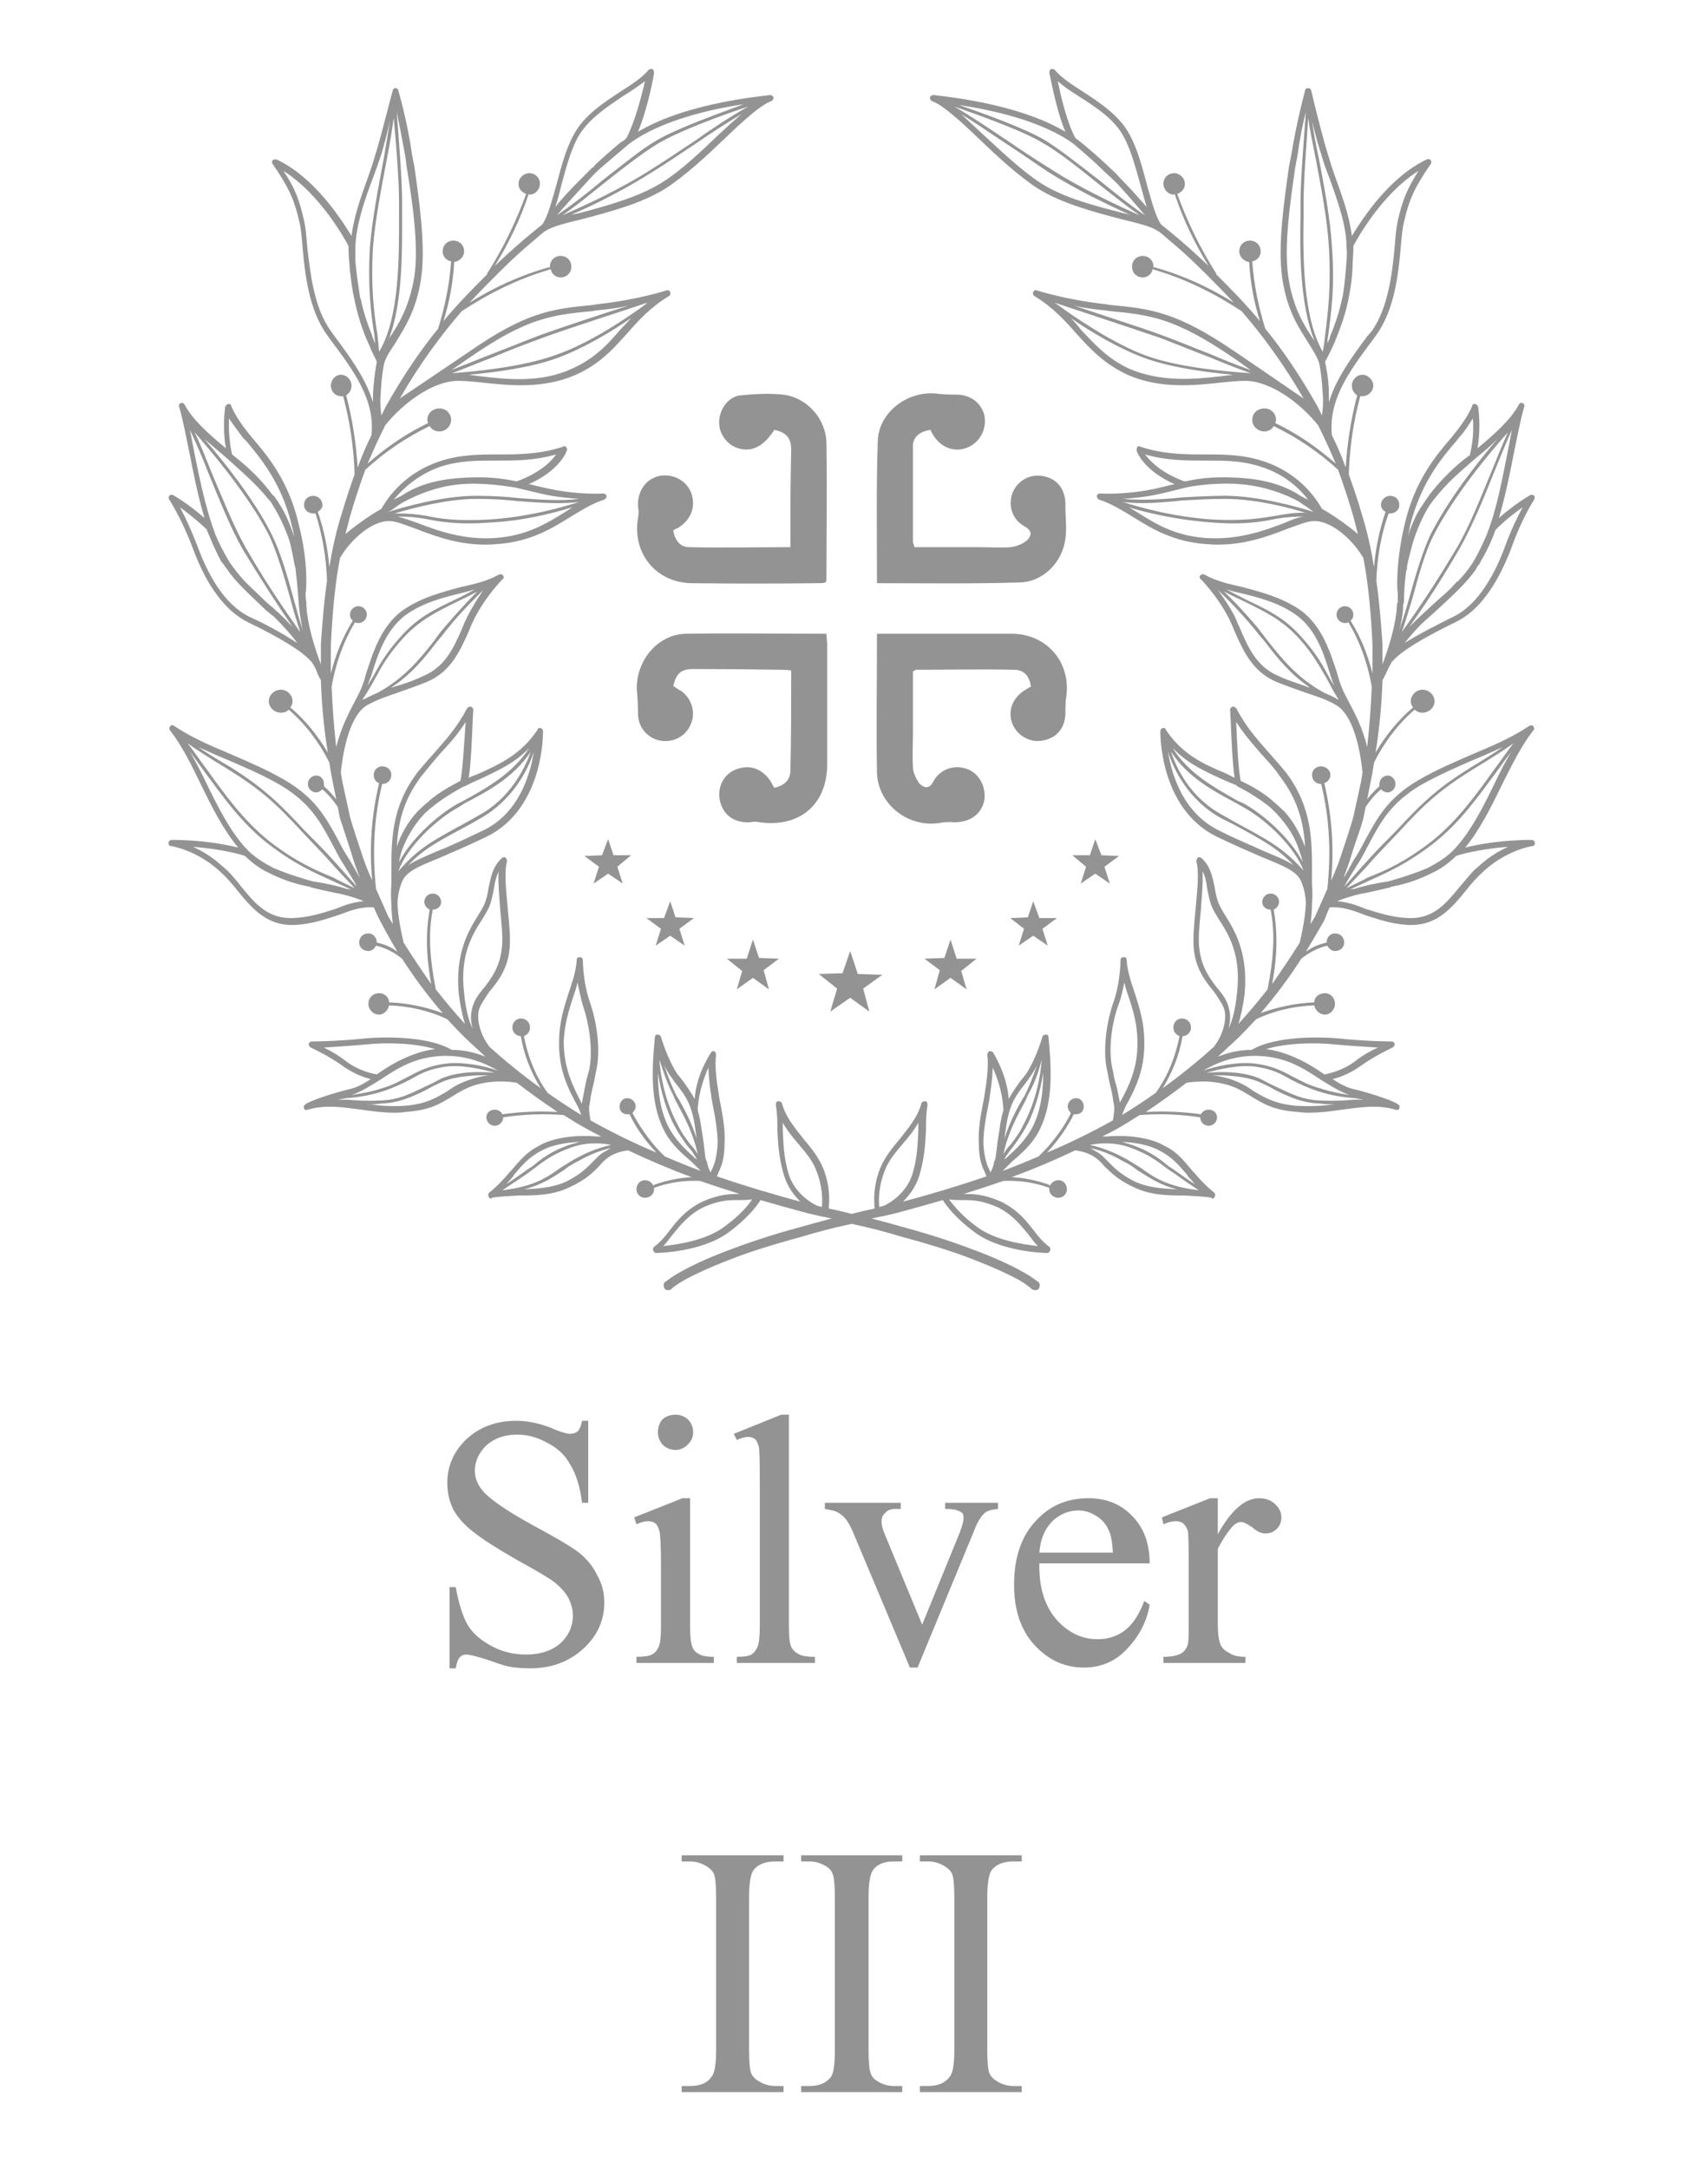 <svg version="1.2" xmlns="http://www.w3.org/2000/svg" viewBox="0 0 223 283" width="223" height="283">
	<title>New Project</title>
	<style>
		.s0 { fill: #939393 } 
	</style>
	<path id="Layer" fill-rule="evenodd" class="s0" d="m200.4 110c0 0.2-0.1 0.4-0.3 0.4-0.1 0-3.3 0.5-6.3 3.2-0.9 0.8-1.7 1.7-2.4 2.6-1.8 2.2-3.7 4.5-7.1 4.5q-0.2 0-0.3 0c-2.4-0.1-4.2-0.8-5.8-1.3-1.5-0.6-2.9-1.1-4.6-1q-0.4 0.9-0.7 1.7-1.2 2.1-2.4 4.1c0.8-0.6 1.7-1 2.7-1.2q0 0 0 0 0 0 0 0c0-0.7 0.5-1.2 1.1-1.2 0.7 0 1.2 0.5 1.2 1.2 0 0.6-0.5 1.1-1.2 1.1-0.4 0-0.8-0.3-1-0.7q0 0 0 0c-1.3 0.3-2.4 0.9-3.4 1.7-1.6 2.5-3.4 4.9-5.3 7.1 2.2-0.8 4.6-1.3 6.9-1.4q0 0 0 0 0.1 0 0.1 0c0-0.7 0.6-1.2 1.4-1.2 0.7 0 1.3 0.6 1.3 1.4 0 0.7-0.6 1.4-1.3 1.4-0.7 0-1.3-0.6-1.4-1.2q0 0-0.1 0c-2.6 0.1-5.2 0.7-7.5 1.8q-1.1 1.2-2.3 2.4-1.4 1.3-2.7 2.5c1.2-0.5 2.7-0.9 4.4-0.9 2.7-1.6 7.7-1.8 11.3-1.5 3.8 0.4 6.9 0.4 7 0.4 0.2 0 0.3 0.1 0.4 0.3 0 0.2-0.1 0.4-0.3 0.5 0 0-2.4 1.1-4.3 2.5-1.3 0.9-2.6 1.4-3.5 1.6 1 0.7 2 1.2 3.1 1.4 3.8 1 5.4 1.8 5.4 1.9 0.2 0.1 0.3 0.3 0.2 0.5 0 0.2-0.2 0.3-0.5 0.2-2.4-0.7-4.6-0.3-7 0-1.4 0.2-2.8 0.4-4.4 0.4q-0.7 0-1.3-0.1c-3.2-0.2-4.6-1.1-6.1-2-0.8-0.5-1.6-1-2.7-1.4-2.9-1-5.8-0.4-5.8-0.4q0 0 0 0-2.6 2-5.3 3.8 3.6-0.2 7.2 0.3c0.2-0.4 0.6-0.6 1-0.6 0.6 0 1.1 0.4 1.1 1 0 0.6-0.5 1.1-1.1 1.1-0.6 0-1.1-0.5-1.1-1.1q0 0 0 0c-2.6-0.4-5.2-0.5-7.9-0.3q-0.8 0.5-1.6 1-1.6 1-3.3 1.8 0.3 0 0.6 0c3.4-0.3 6.2 0.4 7.5 1.2 1.7 0.8 2.5 1.9 3.7 3.3l0.2 0.2c1.4 1.7 2.6 2.6 2.6 2.6 0.2 0.2 0.2 0.4 0.1 0.5 0 0.2-0.2 0.3-0.3 0.3q-0.1 0-0.1-0.1c-1-0.2-2.2-0.2-3.5-0.3-2.1 0-4.5 0-6.7-1.1-2.2-1-3-2-3.8-2.7-0.4-0.5-0.8-0.9-1.4-1.3-1-0.6-1.9-0.7-2.4-0.8q-4.2 2-8.3 3.5c1.6 0.1 3.1 0.4 4.6 0.9 0 0 0.3 0.1 0.4 0.2 0.2-0.4 0.6-0.7 1.1-0.7 0.6 0 1.1 0.5 1.1 1.2 0 0.6-0.5 1.1-1.1 1.1-0.7 0-1.2-0.5-1.2-1.1q0-0.1 0-0.2 0 0 0 0c-1.9-0.7-4-1-6-0.9q-2.6 0.9-5.2 1.7c1.3 0 2.6 0 4.9 1 2.2 1.1 3.3 2.5 4.3 3.8 0.6 0.8 1.2 1.5 2 2.1 0.1 0.1 0.2 0.3 0.1 0.5-0.1 0.2-0.2 0.3-0.4 0.3-0.2 0-5.8-0.1-9.3-2.6-2.5-1.8-3.8-3.5-4.3-4.3q-3.1 0.9-6.1 1.7-1.6 0.4-3.2 0.7 2.3 0.6 4.4 1.2c3.7 1 6.9 2.1 9.5 3.1 2.6 1 4.5 1.9 5.9 2.7 1.3 0.7 1.9 1.3 2 1.3 0.2 0.2 0.2 0.6 0 0.9-0.2 0.2-0.6 0.2-0.9 0 0 0-0.5-0.5-1.7-1.2-1.3-0.7-3.2-1.6-5.8-2.6-2.5-1-5.7-2-9.4-3-2-0.6-4.2-1.2-6.6-1.7-2.4 0.5-4.6 1.1-6.6 1.7-3.7 1-6.9 2-9.4 3-2.6 1-4.5 1.9-5.8 2.6-1.2 0.7-1.8 1.2-1.7 1.2-0.3 0.2-0.7 0.2-0.9 0-0.2-0.3-0.2-0.7 0-0.9 0.1 0 0.7-0.6 2-1.3 1.4-0.8 3.3-1.7 5.9-2.7 2.6-1 5.8-2.1 9.5-3.1q2.1-0.6 4.4-1.2-1.6-0.3-3.2-0.7-3-0.8-6.1-1.7c-0.5 0.8-1.8 2.5-4.3 4.3-3.5 2.5-9.1 2.6-9.3 2.6-0.2 0-0.3-0.1-0.4-0.3-0.1-0.2 0-0.4 0.1-0.5 0.8-0.6 1.4-1.3 2-2.1 1-1.3 2.1-2.7 4.3-3.8 2.3-1 3.6-1 4.9-1q-2.6-0.8-5.2-1.7c-2-0.1-4.1 0.2-6 0.9q0 0 0 0 0 0.1 0 0.2c0 0.6-0.5 1.1-1.2 1.1-0.6 0-1.1-0.5-1.1-1.1 0-0.7 0.5-1.2 1.1-1.2 0.5 0 0.9 0.3 1.1 0.7 0.1-0.1 0.4-0.2 0.4-0.2 1.5-0.5 3-0.8 4.6-0.9q-4.1-1.5-8.3-3.5c-0.5 0.1-1.4 0.2-2.4 0.8-0.6 0.4-1 0.8-1.4 1.3-0.7 0.7-1.6 1.7-3.8 2.7-2.2 1.1-4.6 1.1-6.7 1.1-1.3 0.1-2.5 0.1-3.5 0.3q0 0.1-0.1 0.1c-0.1 0-0.3-0.1-0.3-0.3-0.1-0.1-0.1-0.3 0.1-0.5 0 0 1.2-0.9 2.6-2.6l0.2-0.2c1.2-1.4 2.1-2.5 3.7-3.3 1.3-0.8 4.1-1.5 7.5-1.2q0.3 0 0.6 0-1.6-0.8-3.3-1.8-0.8-0.5-1.6-1c-2.7-0.2-5.3-0.1-7.9 0.3q0 0 0 0c0 0.6-0.5 1.1-1.1 1.1-0.6 0-1.1-0.5-1.1-1.1 0-0.6 0.5-1 1.1-1 0.4 0 0.8 0.2 1 0.6q3.6-0.5 7.2-0.3-2.7-1.8-5.3-3.8 0 0 0 0c0 0-2.9-0.6-5.8 0.4-1.1 0.4-1.9 0.9-2.7 1.4-1.5 0.9-2.9 1.8-6.1 2q-0.6 0.1-1.3 0.1c-1.6 0-3-0.2-4.4-0.4-2.4-0.3-4.6-0.7-7 0-0.3 0.1-0.5 0-0.5-0.2-0.1-0.2 0-0.4 0.2-0.5 0-0.1 1.6-0.9 5.4-1.9 1.1-0.2 2.1-0.7 3.1-1.4-0.9-0.2-2.2-0.7-3.5-1.6-1.9-1.4-4.3-2.5-4.3-2.5-0.2-0.1-0.3-0.3-0.3-0.5 0.1-0.2 0.3-0.3 0.4-0.3 0.1 0 3.2 0 7-0.4 3.6-0.3 8.6-0.1 11.3 1.5 1.7 0 3.2 0.4 4.4 0.9q-1.3-1.2-2.7-2.5-1.2-1.2-2.3-2.4c-2.3-1.1-4.9-1.7-7.5-1.8q-0.1 0-0.1 0c-0.1 0.6-0.7 1.2-1.3 1.2-0.8 0-1.4-0.7-1.4-1.4 0-0.8 0.6-1.4 1.4-1.4 0.7 0 1.3 0.5 1.3 1.2q0.1 0 0.1 0c2.4 0.1 4.7 0.6 6.9 1.4-1.9-2.2-3.7-4.6-5.3-7.1-1-0.8-2.1-1.4-3.4-1.7q0 0 0 0c-0.2 0.4-0.6 0.7-1 0.7-0.7 0-1.2-0.5-1.2-1.1 0-0.7 0.5-1.2 1.2-1.2 0.6 0 1.1 0.5 1.1 1.2q0 0 0 0 0 0 0 0c1 0.2 1.9 0.6 2.7 1.2q-1.2-2-2.3-4.1-0.4-0.8-0.8-1.7c-1.7-0.1-3 0.4-4.6 1-1.6 0.5-3.4 1.2-5.8 1.3q-0.1 0-0.3 0c-3.4 0-5.3-2.3-7.1-4.5-0.7-0.9-1.5-1.8-2.4-2.6-3-2.7-6.2-3.2-6.3-3.2-0.2 0-0.3-0.2-0.3-0.4 0-0.2 0.2-0.4 0.4-0.4 4 0 7.1 0.6 8.7 1-1.9-2.3-3.4-5.2-4.8-8.1-1.3-2.7-2.6-5.3-4.1-7.2-0.1-0.1-0.1-0.4 0-0.5 0.1-0.2 0.4-0.2 0.5-0.1 2.4 1.6 4.8 2.6 7.4 3.7 2.3 1 4.7 2 7.1 3.4 4.1 2.4 5.4 5 7 7.9 0.4 0.8 0.9 1.7 1.5 2.6 0.5 0.9 1 1.7 1.3 2.3-0.4-1.1-0.8-2.1-1.1-3.2-0.5-1.6-1-3.1-1.5-4.6l-0.3-1.5c-0.6-0.9-1.2-1.6-2-2.3-0.2 0.2-0.5 0.4-0.8 0.4-0.6 0-1.1-0.5-1.1-1.1 0-0.6 0.5-1.1 1.1-1.1 0.6 0 1 0.5 1 1.1q0 0.2 0 0.3 0.9 0.8 1.6 1.7l-0.4-2q-0.3-1.4-0.5-2.8c-1.3-2.6-3.1-5-5.3-6.9q0 0 0 0c-0.3 0.3-0.6 0.4-1 0.4-0.9 0-1.6-0.7-1.6-1.5 0-0.8 0.7-1.5 1.6-1.5 0.8 0 1.5 0.7 1.5 1.5 0 0.3-0.1 0.6-0.3 0.8q0 0 0 0c2 1.7 3.6 3.7 4.9 5.9-0.5-3.1-0.8-6.3-0.9-9.4q0-0.1-0.1-0.2 0 0-0.3-0.6-0.3-0.9-0.8-1.6 0-0.1-0.1-0.1c-1.1-1.3-3.9-3-8.2-5.1-2.9-1.4-5.4-4.7-7.2-9.6-1.5-4-3.1-6.4-3.1-6.4-0.1-0.2-0.1-0.4 0-0.5 0.1-0.1 0.3-0.2 0.5-0.1 1.7 1 3.2 2.2 4.1 3-0.8-2.7-1.4-5.6-1.9-8.2-0.5-2.4-0.9-4.6-1.4-6.3-0.1-0.2 0-0.4 0.2-0.5 0.2-0.1 0.4 0 0.5 0.2 1 1.9 3.1 3.8 5.4 5.7-0.2-1.1-0.4-3-0.1-5.4 0.1-0.2 0.2-0.3 0.4-0.4 0.2 0 0.4 0.1 0.4 0.3 0 0 0.5 1.4 2.3 3.6l0.4 0.5c1.9 2.2 4.8 5.6 6.1 11.3 1.3 5 1 8.8 0.9 9q0 0.1 0 0.1 0 0.6 0.1 1.1v0.2c0.1 2.8 1.2 6 1.9 7.9q0-1.4 0-2.7c0.2-2.8 0.4-5.5 0.8-8.2-0.1-3-0.6-6-1.5-8.8q-0.2 0-0.3 0c-0.7 0-1.2-0.5-1.2-1.1 0-0.7 0.5-1.2 1.2-1.2 0.6 0 1.2 0.5 1.2 1.2 0 0.4-0.3 0.7-0.6 0.9q0 0 0 0 1.2 3.5 1.5 7.2c0.4-2.4 0.9-4.7 1.6-6.9q0.8-2.7 1.7-5.2c-0.1-3.4-0.6-6.9-1.5-10.2q0 0 0 0-0.1 0-0.3 0c-0.7 0-1.3-0.6-1.3-1.4 0-0.7 0.6-1.4 1.3-1.4 0.8 0 1.4 0.7 1.4 1.4 0 0.6-0.3 1-0.7 1.3q0 0 0 0c0.8 3 1.3 6.2 1.5 9.4q0.8-2.2 1.8-4.2c0.5-4.6-2.3-8.4-5.3-12.4l-0.5-0.7c-2.4-3.3-2.9-8.1-3.2-11.5-0.1-1.3-0.2-2.4-0.4-3.2-0.7-3.1-1.5-4.7-3.5-7.6-0.1-0.1-0.1-0.3 0-0.5 0.1-0.1 0.3-0.1 0.5-0.1 4.9 2.3 8.4 7.7 9.8 10 0.3-2.6 1.3-5.3 2.2-7.8q0.6-1.7 1-3.1c0.8-2.6 2.1-8 2.2-8.1 0-0.2 0.2-0.3 0.3-0.3 0.2 0 0.4 0.1 0.4 0.3 0 0 1.2 4 1.8 8.4l0.3 1.5c0.6 4.3 1.5 10.2 0.9 14.5-0.6 4.3-2.2 6.6-3.4 8.6-0.6 0.9-1.1 1.6-1.4 2.5-0.1 0.2-0.4 2-0.5 4.2-0.1 1 0 2 0.1 2.7 0.2-0.4 0.4-0.8 0.6-1.2 2.2-3.9 4.5-7.3 6.8-10.1 0.9-2.9 1.5-5.8 1.7-8.8-0.6-0.1-1.1-0.6-1.1-1.3 0-0.8 0.6-1.4 1.4-1.4 0.8 0 1.4 0.6 1.4 1.4 0 0.7-0.6 1.3-1.3 1.4q-0.2 3.9-1.4 7.7c2-2.4 4-4.4 5.7-6.1q0-0.1 0-0.1c2.1-3.3 3.8-6.8 5.1-10.4q0 0 0 0c-0.6-0.2-1-0.7-1-1.3 0-0.8 0.7-1.4 1.4-1.4 0.8 0 1.4 0.6 1.4 1.4 0 0.7-0.6 1.4-1.4 1.4q0 0-0.1-0.1 0 0.1 0 0.1c-1.1 3.3-2.6 6.4-4.4 9.3 1.9-1.8 3.5-3.2 4.6-4.1q1.2-1 1.6-1.3c0.7-1 1.2-2.9 1.8-5 0.6-2.2 1.2-4.7 2.3-6.7 1.3-2.5 3.9-4.2 6.2-5.7 1.4-0.9 2.8-1.8 3.6-2.8 0.1-0.1 0.3-0.1 0.5-0.1 0.1 0.1 0.2 0.3 0.2 0.5 0 0.2-0.8 4.6-2.1 7.7 6.5-3.9 16.8-4.7 17.3-4.8 0.1 0 0.3 0.1 0.4 0.3 0 0.2-0.1 0.4-0.3 0.5-1.4 0.5-3.7 2.6-6.1 4.9-2.4 2.3-5.1 4.8-7.7 6.5-3.2 2-7.5 3.1-10.9 4-2.1 0.5-4 1-4.7 1.5q-0.1 0.1-0.2 0.1-0.4 0.3-1.3 1.1c-1.1 0.9-2.7 2.3-4.7 4.3-1.1 1.1-2.4 2.4-3.8 3.9 3.2-2 6.7-3.6 10.3-4.6 0.1-0.1 0.2 0 0.2 0.1q0-0.1 0-0.2c0-0.8 0.6-1.4 1.4-1.4 0.8 0 1.4 0.6 1.4 1.4 0 0.8-0.6 1.4-1.4 1.4-0.7 0-1.2-0.5-1.3-1.1q-0.1 0.1-0.2 0.1c-4.1 1.2-7.9 3.1-11.4 5.4-2.7 3.1-5.5 6.9-8.1 11.4 1.5-1 4.3-2.9 8.9-6 7.6-5.3 11-5.7 16.3-6.2l0.6-0.1c5.4-0.6 9-1.8 9-1.8 0.2-0.1 0.4 0 0.5 0.2 0.1 0.2 0 0.4-0.1 0.5-2.5 1.5-4.1 3.3-5.6 5-1.8 2-3.5 3.9-6.6 5.3-4.3 1.9-8.8 1.4-12.4 1-1-0.1-2-0.2-2.8-0.2q-0.1 0-0.2 0c-3.2 0-7.1 2.8-9.5 5.8q-1.2 2.4-2.3 5c2.4-2.1 5-3.9 7.9-5.3q0 0 0 0-0.1-0.2-0.1-0.4c0-0.9 0.7-1.5 1.6-1.5 0.8 0 1.5 0.6 1.5 1.5 0 0.8-0.7 1.5-1.5 1.5-0.6 0-1.1-0.3-1.3-0.7q0 0 0 0c-3.1 1.5-5.9 3.4-8.4 5.7q-1.1 3-2 6.1-0.3 1.2-0.6 2.3c1.5-1.3 3.6-2.7 4.7-3.3 0.4-0.7 2.5-4.5 7.6-6.2 2.7-0.9 5.2-0.9 7.7-0.9 2.6 0 5.3 0 8.4-1 0.1-0.1 0.3-0.1 0.4 0 0.1 0.2 0.2 0.3 0.1 0.5 0 0.1-0.9 2.6-5 4.4q0.1 0 0.2 0c0.8 0.2 1.6 0.4 2.6 0.6 3.7 0.8 6.9 0.6 7 0.6q0 0 0 0c0.2 0 0.3 0.1 0.4 0.3 0 0.2-0.1 0.4-0.3 0.5-1.6 0.5-3 1.4-4.5 2.3-2.4 1.5-5.2 3.2-9.5 3.5-4.4 0.4-8-1-10.6-2-1.4-0.5-2.6-1-3.4-1-2.3-0.1-5.1 2.4-6.5 4.8-0.7 3.6-1 7.4-1.2 11.3q0 1.8 0 3.8c0.6-2.4 1.5-4.7 2.8-6.8q0-0.1 0.1-0.1c-0.3-0.2-0.4-0.5-0.4-0.8 0-0.6 0.5-1.1 1.1-1.1 0.6 0 1.1 0.5 1.1 1.1 0 0.6-0.5 1.1-1.1 1.1q-0.3 0-0.5-0.1 0 0 0 0.1c-1.5 2.5-2.5 5.4-3 8.3 0.1 2.6 0.3 5.2 0.6 7.9 0.6-2.5 1.7-4.6 2.6-6.3l0.2-0.4c0.4-0.7 0.8-1.7 1.1-2.9 0.9-2.7 1.9-6.1 4.7-8.2 2.4-1.7 5.1-2.4 7.7-3.1 1.8-0.4 3.5-0.8 4.9-1.6 0.2-0.1 0.4-0.1 0.6 0.1 0.1 0.2 0.1 0.4-0.1 0.5 0 0-2.2 2.2-3.7 5.2q-0.4 0.8-0.7 1.6c-1.2 2.7-2.4 5.3-5.5 6.6-1.5 0.6-2.7 1-3.8 1.4-1.5 0.5-2.7 0.9-4.1 1.7-2.4 1.6-3.1 6.8-3.3 8.7q0.1 0.6 0.2 1.2l1 4.6c0.4 1.4 0.9 2.9 1.4 4.4 0.4 1.3 0.9 2.6 1.5 3.9-0.4-4.3-0.1-8.5 0.9-12.7q0 0 0 0c-0.5-0.2-0.7-0.6-0.7-1.1 0-0.6 0.5-1.1 1.1-1.1 0.7 0 1.2 0.5 1.2 1.1 0 0.7-0.5 1.2-1.2 1.2q0 0 0 0 0 0 0 0c-1.1 4.5-1.3 9.1-0.8 13.7q0.8 1.8 1.6 3.6 0.3 0.5 0.6 1c-0.1-0.8-0.2-1.8-0.2-2.7q-0.1-1.3 0-2.5 0 0 0-0.1 0 0 0-0.2 0-0.7 0-1.3c0-4.2 0-8.5 3.4-13 0.9-1.1 1.8-2.1 2.6-3 1.4-1.6 2.7-3.1 3.9-5.4 0.1-0.1 0.3-0.2 0.5-0.2 0.1 0.1 0.3 0.2 0.3 0.4-0.1 0.8-0.2 6.5-0.6 8.9q0.6-0.3 1.2-0.5c2.9-1.3 5.7-2.6 7.8-5.8 0-0.2 0.2-0.2 0.4-0.2 0.2 0.1 0.3 0.2 0.3 0.4 0 0.1 0.2 10.1-7.4 13.8-2.5 1.2-4.4 2-6 2.7-3.2 1.3-4.6 1.9-5.1 3.4-0.3 0.8-0.5 1.8-0.5 2.7 0.1 1.7 0.4 3.3 0.8 5q1.7 2.7 3.6 5.4c-0.7-3.8-0.7-6.8-0.2-9.7-0.4-0.2-0.7-0.6-0.7-1 0-0.6 0.5-1.1 1.1-1.1 0.6 0 1.1 0.5 1.1 1.1 0 0.6-0.5 1-1.1 1q0 0 0 0c-0.6 3.1-0.4 6.3 0.4 10.4q1.8 2.3 3.8 4.5c-0.3-1-0.6-2.3-0.8-3.9-0.5-5.3 1.3-8.3 2.5-10.2q0.5-0.8 0.8-1.4c0.3-0.7 0.5-1.5 0.6-2.3 0.3-1.3 0.5-2.7 1.7-3.8 0.1-0.1 0.3-0.2 0.5-0.1 0.1 0.1 0.2 0.3 0.2 0.5-0.4 1.5-0.1 3.9 0.1 6.2 0.2 2.1 0.4 4.1 0.2 5.5-0.3 2.5-1.6 4.1-2.6 5.3-0.6 0.9-1.2 1.7-1.4 2.5-0.4 2.2 1.2 4.5 1.3 4.5q0 0.1 0 0.1 3.2 2.9 6.8 5.5c-1.3-2.1-2.2-4.4-2.6-6.8q0 0 0 0c-0.6 0-1.1-0.5-1.1-1.1 0-0.7 0.5-1.2 1.1-1.2 0.7 0 1.2 0.5 1.2 1.2 0 0.5-0.3 0.9-0.8 1.1q0 0 0 0c0.5 2.6 1.5 5.2 3.1 7.4q2.1 1.5 4.4 2.9 0 0 0 0-0.2-0.6-0.5-1.2c-1.1-2-2.5-4.6-2.4-8.4 0-2.4 0.6-4.3 1.2-6.2 0.5-1.5 1-2.9 1.1-4.4 0-0.3 0.1-0.4 0.4-0.4 0.2 0 0.4 0.1 0.4 0.4 0 0 0 3 1 5.7 1 3 1.3 6.6 0.7 8.9l-0.2 1.1c-0.3 1.3-0.4 1.5-0.6 3-0.2 0.6 0 1.6 0.1 2.2q4.3 2.4 8.6 4.2c-1.4-1.5-2.6-3.1-3.5-5q0 0 0 0-0.1 0-0.3 0c-0.6 0-1-0.4-1-1 0-0.6 0.4-1.1 1-1.1 0.6 0 1.1 0.5 1.1 1.1 0 0.3-0.2 0.6-0.4 0.8q0 0 0 0.1c1.1 2 2.5 4 4.2 5.6q2.3 1 4.7 1.9-0.6-0.6-1.2-1.2c-1.3-1.1-2.8-2.4-3.7-4.3-1.7-3.5-1.5-7.8-1.1-11.9 0-0.2 0.1-0.4 0.3-0.4q0.4 0 0.5 0.3c0 0 0.8 2.8 2.1 4.8q0.4 0.5 0.8 1c0.5 0.7 1 1.4 1.5 2.3 0.1-1.5 0.6-3.6 2.1-6 0.1-0.2 0.3-0.3 0.5-0.2 0.1 0.1 0.2 0.3 0.2 0.5 0 0-0.3 1.2 0.3 4.8q0.1 0.8 0.3 1.7c0.3 1.6 0.6 3.3 0.5 5 0 2-0.4 3-0.8 3.8q-0.1 0.3-0.2 0.5c3.8 1.3 7.5 2.4 10.9 3.3-0.8-0.8-1.6-1.8-2.1-3.3-0.7-2.3-0.8-4.1-0.9-6 0-1 0-2.1-0.2-3.3 0-0.3 0.1-0.5 0.3-0.5 0.2 0 0.5 0.1 0.5 0.3 0.5 1.8 1.7 3.2 2.8 4.6 1 1.2 2 2.4 2.6 3.9 0.9 2.3 0.8 4.2 0.7 5.2q1.5 0.3 3 0.7 1.5-0.4 3-0.7c-0.1-1-0.2-2.9 0.7-5.2 0.6-1.5 1.6-2.7 2.6-3.9 1.1-1.4 2.3-2.8 2.8-4.6 0-0.2 0.3-0.3 0.5-0.3 0.2 0 0.3 0.2 0.3 0.5-0.2 1.2-0.2 2.3-0.2 3.3-0.1 1.9-0.2 3.7-0.9 6-0.5 1.5-1.3 2.5-2.1 3.3 3.4-0.9 7.1-2 10.9-3.3q-0.1-0.2-0.2-0.5c-0.4-0.8-0.8-1.8-0.8-3.8-0.1-1.7 0.2-3.4 0.5-5q0.2-0.9 0.3-1.7c0.6-3.6 0.3-4.8 0.3-4.8 0-0.2 0.1-0.4 0.2-0.5 0.2-0.1 0.5 0 0.6 0.2 1.4 2.4 1.9 4.5 2 6 0.5-0.9 1-1.6 1.5-2.3q0.4-0.5 0.8-1c1.3-2 2.1-4.8 2.1-4.8q0.1-0.3 0.5-0.3c0.2 0 0.3 0.2 0.3 0.4 0.4 4.1 0.6 8.4-1.1 11.9-0.9 1.9-2.4 3.2-3.7 4.3q-0.6 0.6-1.2 1.2 2.4-0.9 4.7-1.9c1.7-1.6 3.2-3.6 4.2-5.6q0-0.1 0-0.1c-0.2-0.2-0.4-0.5-0.4-0.8 0-0.6 0.5-1.1 1.1-1.1 0.6 0 1 0.5 1 1.1 0 0.6-0.4 1-1 1q-0.2 0-0.3 0 0 0 0 0c-0.9 1.8-2.1 3.5-3.5 5q4.3-1.8 8.6-4.2c0.1-0.6 0.3-1.6 0.1-2.2-0.2-1.5-0.3-1.7-0.6-3l-0.2-1.1c-0.6-2.3-0.3-5.9 0.7-8.9 1-2.7 1-5.7 1-5.7 0-0.3 0.2-0.4 0.4-0.4 0.3 0 0.4 0.1 0.4 0.4 0.1 1.5 0.6 2.9 1.1 4.4 0.6 1.9 1.2 3.8 1.2 6.2 0.1 3.8-1.3 6.4-2.4 8.4q-0.3 0.6-0.5 1.2 0 0 0 0 2.3-1.4 4.4-2.9c1.6-2.2 2.6-4.8 3.1-7.4q0 0 0 0c-0.5-0.2-0.8-0.6-0.8-1.1 0-0.7 0.5-1.2 1.1-1.2 0.7 0 1.2 0.5 1.2 1.2 0 0.6-0.5 1.1-1.1 1.1q0 0 0 0c-0.4 2.4-1.3 4.7-2.6 6.8q3.6-2.6 6.8-5.5 0 0 0-0.1c0.1 0 1.7-2.3 1.3-4.5-0.2-0.8-0.8-1.6-1.4-2.5-1-1.2-2.3-2.8-2.6-5.3-0.2-1.5 0-3.4 0.2-5.5 0.2-2.3 0.5-4.7 0.1-6.2 0-0.2 0.1-0.4 0.2-0.5 0.2-0.1 0.4 0 0.5 0.1 1.2 1.1 1.4 2.5 1.7 3.8 0.1 0.8 0.3 1.6 0.6 2.3q0.3 0.6 0.8 1.4c1.2 1.9 3 4.9 2.5 10.2-0.2 1.6-0.5 2.9-0.8 3.9q2-2.2 3.8-4.5c0.8-4.1 1-7.3 0.4-10.4q0 0 0 0c-0.6 0-1.1-0.4-1.1-1 0-0.6 0.5-1.1 1.1-1.1 0.6 0 1.1 0.5 1.1 1.1 0 0.4-0.3 0.8-0.7 1 0.5 2.9 0.5 5.9-0.2 9.7q1.9-2.7 3.6-5.4c0.4-1.7 0.7-3.4 0.8-5 0-0.9-0.2-1.9-0.5-2.7-0.5-1.5-1.9-2.1-5.1-3.4-1.6-0.7-3.5-1.5-6-2.7-7.6-3.7-7.4-13.7-7.4-13.8 0-0.2 0.1-0.3 0.3-0.4 0.2 0 0.4 0 0.4 0.2 2.1 3.2 4.9 4.5 7.8 5.7q0.6 0.3 1.2 0.6c-0.4-2.4-0.5-8.1-0.6-8.9 0-0.2 0.2-0.3 0.3-0.4 0.2 0 0.4 0.1 0.5 0.2 1.2 2.3 2.5 3.8 3.9 5.4 0.8 0.9 1.7 1.9 2.6 3 3.4 4.5 3.4 8.8 3.4 13q0 0.6 0 1.3 0 0.2 0 0.2 0 0.1 0 0.1 0.1 1.2 0 2.5c0 0.9-0.1 1.9-0.2 2.7q0.3-0.5 0.6-1 0.8-1.8 1.6-3.6c0.5-4.6 0.3-9.2-0.8-13.7q0 0 0 0 0 0 0 0c-0.7 0-1.2-0.5-1.2-1.2 0-0.6 0.5-1.1 1.2-1.1 0.6 0 1.2 0.5 1.2 1.1 0 0.5-0.3 0.9-0.8 1.1q0 0 0 0c1 4.2 1.3 8.5 0.9 12.7 0.6-1.3 1.1-2.6 1.5-3.9 0.5-1.5 1-3 1.4-4.4l1-4.6q0.1-0.6 0.2-1.2c-0.2-1.9-0.9-7.1-3.3-8.7-1.3-0.8-2.6-1.2-4.1-1.7-1.1-0.4-2.3-0.8-3.8-1.4-3.1-1.3-4.3-3.9-5.5-6.6q-0.3-0.8-0.7-1.6c-1.5-3-3.7-5.2-3.7-5.2-0.2-0.1-0.2-0.4-0.1-0.5 0.2-0.2 0.4-0.2 0.6-0.1 1.4 0.8 3.1 1.2 4.9 1.6 2.6 0.7 5.3 1.4 7.7 3.1 2.8 2.1 3.8 5.5 4.7 8.2 0.3 1.2 0.7 2.2 1.1 2.9l0.2 0.4c0.9 1.7 2 3.7 2.6 6.3 0.3-2.7 0.5-5.3 0.6-7.9-0.5-2.9-1.5-5.8-3-8.3q0-0.1 0-0.1-0.2 0.1-0.5 0.1c-0.6 0-1.1-0.5-1.1-1.1 0-0.6 0.5-1.1 1.1-1.1 0.6 0 1.1 0.5 1.1 1.1 0 0.3-0.1 0.6-0.4 0.8q0.1 0 0.1 0.1c1.3 2.1 2.2 4.4 2.8 6.8q0-2 0-3.8c-0.2-3.9-0.5-7.7-1.2-11.3-1.4-2.4-4.2-4.9-6.5-4.8-0.8 0-2 0.5-3.4 1-2.6 1-6.2 2.4-10.6 2-4.3-0.3-7.1-2-9.5-3.5-1.5-0.9-2.9-1.8-4.5-2.3-0.2-0.1-0.3-0.3-0.3-0.5 0.1-0.2 0.2-0.3 0.4-0.3q0 0 0.1 0c0 0 3.2 0.2 7-0.6 0.9-0.2 1.7-0.4 2.5-0.6q0.1 0 0.2 0c-4.1-1.8-5-4.3-5-4.4 0-0.2 0-0.3 0.1-0.5 0.1-0.1 0.3-0.1 0.4 0 3.1 1 5.8 1 8.4 1 2.5 0 5 0 7.7 0.9 5.1 1.7 7.2 5.5 7.6 6.2 1.1 0.6 3.2 2 4.7 3.3q-0.3-1.1-0.6-2.3-0.9-3.1-2-6.1c-2.5-2.3-5.3-4.2-8.4-5.7q0 0 0 0c-0.2 0.4-0.7 0.7-1.2 0.7-0.9 0-1.6-0.7-1.6-1.5 0-0.9 0.7-1.5 1.6-1.5 0.8 0 1.5 0.6 1.5 1.5q0 0.2-0.1 0.4 0 0 0 0c2.9 1.4 5.5 3.2 7.9 5.3q-1.1-2.6-2.3-5c-2.4-3-6.3-5.8-9.5-5.8q-0.1 0-0.2 0c-0.8 0-1.8 0.1-2.8 0.2-3.6 0.4-8.1 0.9-12.4-1-3-1.4-4.8-3.3-6.6-5.3-1.5-1.7-3.1-3.5-5.6-5-0.1-0.1-0.2-0.3-0.1-0.5 0.1-0.2 0.3-0.3 0.5-0.2 0 0 3.6 1.2 9 1.8l0.6 0.1c5.3 0.5 8.7 0.9 16.4 6.2 4.6 3.1 7.3 5 8.8 6-2.6-4.5-5.4-8.3-8.1-11.4-3.5-2.3-7.3-4.2-11.4-5.4q-0.1 0-0.2-0.1c-0.1 0.6-0.6 1.1-1.3 1.1-0.8 0-1.4-0.6-1.4-1.4 0-0.8 0.6-1.4 1.4-1.4 0.8 0 1.4 0.6 1.4 1.4q0 0.1 0 0.2c0-0.1 0.1-0.2 0.2-0.1 3.6 1 7.1 2.6 10.3 4.6-1.4-1.5-2.7-2.8-3.8-3.9-2-2-3.6-3.4-4.7-4.3q-0.9-0.8-1.3-1.1-0.1 0-0.2-0.1c-0.7-0.5-2.6-1-4.7-1.5-3.4-0.9-7.7-2-10.9-4-2.6-1.7-5.3-4.2-7.7-6.5-2.4-2.3-4.7-4.4-6.1-4.9-0.2-0.1-0.3-0.3-0.3-0.5 0.1-0.2 0.3-0.3 0.5-0.3 0.4 0.1 10.7 0.9 17.2 4.8-1.3-3.1-2-7.5-2.1-7.7 0-0.2 0.1-0.4 0.2-0.5 0.2 0 0.4 0 0.5 0.1 0.8 1 2.2 1.9 3.6 2.8 2.3 1.5 4.9 3.2 6.2 5.7 1.1 2 1.7 4.5 2.3 6.7 0.6 2.1 1.1 4 1.8 5q0.4 0.3 1.6 1.3c1.1 0.9 2.7 2.3 4.6 4.1-1.8-2.9-3.3-6-4.4-9.3q0 0 0-0.1-0.1 0.1-0.1 0.1c-0.8 0-1.4-0.7-1.4-1.4 0-0.8 0.6-1.4 1.4-1.4 0.7 0 1.4 0.6 1.4 1.4 0 0.6-0.4 1.1-1 1.3q0 0 0 0c1.3 3.6 3 7.1 5.1 10.4q0 0 0 0.1c1.7 1.7 3.7 3.7 5.7 6.1q-1.2-3.8-1.4-7.7c-0.7-0.1-1.3-0.7-1.3-1.4 0-0.8 0.6-1.4 1.4-1.4 0.8 0 1.4 0.6 1.4 1.4 0 0.7-0.5 1.2-1.1 1.3 0.2 3 0.8 5.9 1.7 8.8 2.3 2.8 4.6 6.2 6.8 10.1 0.2 0.4 0.4 0.8 0.6 1.2 0.1-0.7 0.2-1.7 0.1-2.7-0.1-2.2-0.4-4-0.5-4.2-0.3-0.9-0.8-1.6-1.4-2.6-1.2-1.9-2.8-4.2-3.4-8.5-0.6-4.3 0.3-10.2 0.9-14.5l0.3-1.5c0.7-4.4 1.8-8.4 1.8-8.4 0-0.2 0.2-0.3 0.4-0.3q0 0 0 0c0.2 0 0.3 0.1 0.4 0.3 0 0.1 1.3 5.5 2.1 8.1 0.3 1 0.6 2 1 3.1 0.9 2.5 1.9 5.2 2.2 7.8 1.4-2.3 4.9-7.7 9.8-10 0.2-0.1 0.4 0 0.5 0.1 0.1 0.2 0.1 0.4 0 0.5-2 2.9-2.8 4.5-3.5 7.6-0.2 0.8-0.3 1.9-0.4 3.1-0.3 3.5-0.8 8.3-3.2 11.6l-0.5 0.7c-3 4-5.8 7.8-5.3 12.4q1 2 1.8 4.2c0.2-3.2 0.7-6.4 1.5-9.4q0 0 0 0c-0.4-0.3-0.7-0.7-0.7-1.3 0-0.7 0.6-1.4 1.4-1.4 0.7 0 1.4 0.7 1.4 1.4 0 0.8-0.7 1.4-1.4 1.4q-0.2 0-0.3 0 0 0 0 0c-0.9 3.3-1.4 6.8-1.5 10.2 0.6 1.7 1.2 3.4 1.7 5.2 0.7 2.2 1.2 4.5 1.6 6.9q0.3-3.7 1.5-7.2 0 0 0 0c-0.3-0.2-0.6-0.5-0.6-0.9 0-0.7 0.6-1.2 1.2-1.2 0.7 0 1.2 0.5 1.2 1.2 0 0.6-0.5 1.1-1.2 1.1q-0.1 0-0.2 0c-1 2.8-1.5 5.8-1.6 8.8 0.4 2.7 0.6 5.4 0.8 8.2q0 1.3 0 2.7c0.7-1.9 1.8-5.1 1.9-7.9l0.1-0.2q0-0.5 0-1.1 0 0 0-0.1c-0.1-0.2-0.3-4 0.9-9 1.3-5.7 4.2-9.1 6.1-11.3l0.4-0.5c1.8-2.2 2.3-3.6 2.3-3.6 0-0.2 0.2-0.3 0.4-0.3 0.2 0.1 0.3 0.2 0.4 0.4 0.3 2.4 0.1 4.3-0.1 5.4 2.3-1.9 4.4-3.8 5.4-5.7 0.1-0.2 0.3-0.3 0.5-0.2 0.2 0.1 0.3 0.3 0.2 0.5-0.5 1.7-0.9 3.9-1.4 6.3-0.5 2.6-1.1 5.5-1.9 8.2 0.9-0.8 2.4-2 4.1-3 0.2-0.1 0.4 0 0.5 0.1 0.1 0.1 0.1 0.3 0 0.5 0 0-1.6 2.4-3 6.4-1.9 4.9-4.3 8.2-7.3 9.6-4.3 2.1-7.1 3.8-8.2 5.1q-0.1 0-0.1 0.1-0.4 0.7-0.8 1.6-0.3 0.6-0.3 0.6-0.1 0.1-0.1 0.2c-0.1 3.1-0.4 6.3-0.9 9.4 1.3-2.2 2.9-4.2 4.9-5.9q0 0 0 0c-0.2-0.2-0.3-0.5-0.3-0.8 0-0.8 0.7-1.5 1.5-1.5 0.9 0 1.6 0.7 1.6 1.5 0 0.8-0.7 1.5-1.6 1.5-0.3 0-0.7-0.1-1-0.4q0 0 0 0c-2.2 1.9-4 4.3-5.3 6.9q-0.2 1.4-0.5 2.8l-0.4 2q0.7-0.9 1.6-1.7 0-0.1 0-0.3c0-0.6 0.5-1.1 1.1-1.1 0.5 0 1 0.5 1 1.1 0 0.6-0.5 1.1-1 1.1-0.4 0-0.7-0.2-0.9-0.4-0.8 0.7-1.4 1.4-2 2.3l-0.3 1.5c-0.4 1.5-1 3-1.5 4.6-0.3 1.1-0.7 2.1-1.1 3.2 0.4-0.6 0.8-1.4 1.3-2.3 0.6-0.9 1.1-1.8 1.5-2.6 1.6-2.9 2.9-5.5 7-7.9 2.4-1.4 4.8-2.4 7.1-3.4 2.6-1.1 5-2.1 7.4-3.7 0.2-0.1 0.4-0.1 0.5 0.1 0.1 0.1 0.2 0.4 0 0.5-1.5 1.9-2.8 4.5-4.1 7.1-1.4 2.9-2.9 5.9-4.8 8.2 1.6-0.4 4.7-1 8.7-1 0.2 0 0.4 0.2 0.4 0.4zm-65.7 58.2q0 0 0 0 0 0 0 0zm48-86c0.4-1.2 0.9-2.7 1.3-4.2 0.8-2.9 1.7-5.9 2.7-8.1 2.3-4.6 6.3-9.7 8.8-12.6q-1.2 1.2-2.6 2.3c-2.1 1.8-4.2 3.6-5.6 5.5q-0.1 0-0.1 0.1-0.3 0.4-0.6 0.8c-0.9 1.5-1.6 3.1-2.1 4.7-0.3 1.1-0.6 2.2-0.8 3.2q0 0.2 0 0.4 0 0.1-0.1 0.1c-0.2 1.6-0.3 3.1-0.3 4.2l-0.1 0.3c0 1-0.2 2.2-0.5 3.3zm4.4-12.2c-1.1 2.2-1.9 5.2-2.7 8.1-0.5 1.6-0.9 3.1-1.4 4.4 2.6-3.6 4.5-6.5 7.2-11 1.6-2.7 3.1-6.5 4.5-9.9 0.8-1.9 1.5-3.8 2.2-5.2-2.2 2.4-7.2 8.4-9.8 13.6zm7.8 0.1q-0.7 1.7-1.6 3.2-0.1 0.3-0.3 0.5-0.2 0.2-0.3 0.5c-1.2 1.7-2.7 3.1-5.2 5.4l-1 0.9c-1.3 1.1-2.3 2.3-3.1 3.3 1.9-1.2 4.3-2.4 6.3-3.4 3.4-1.6 5.6-5.9 6.8-9.2 0.8-2.2 1.7-4 2.3-5.1-1.9 1.3-3.2 2.6-3.5 2.9-0.1 0.1-0.2 0.5-0.4 1zm1.9-10.9q0.3-1.6 0.6-3.1c-0.7 1.5-1.5 3.5-2.4 5.7-1.3 3.3-2.9 7.1-4.5 9.9-2.4 4.1-4.2 6.9-6.5 10.1 1.1-1.1 2.3-2.2 3.4-3.2 1-0.9 2-1.7 2.8-2.7q0 0 0.1 0 1.1-1.1 2-2.5c0.8-1.3 1.4-2.7 1.8-3.6 1.3-3.3 2-7.1 2.7-10.6zm-13 10.8c0.5-1.5 1.1-3 2-4.2q0.3-0.5 0.6-0.9 0.1-0.1 0.2-0.3c2.3-3 4.7-4.8 5.3-5.2 0.1-0.5 0.6-2.3 0.4-4.8-0.4 0.6-0.9 1.5-1.8 2.5l-0.4 0.5c-2 2.3-4.6 5.5-6 11q-0.1 0.7-0.3 1.4zm-13.6-43.8q0 0.8 0 1.9c-0.1 5.3-0.1 13.3 2.5 17.8q0.2-1 0.3-2.1c0.4-3.1 0.8-6.4 0.5-11.6-0.2-3.5-1-7.7-1.7-11.4-0.4-2-0.8-3.9-1-5.4-0.2 3.1-0.6 8.2-0.6 10.8zm6.5 5.9c0 0.3 0 1-0.1 2.2 0 1.4-0.2 3.1-0.6 5-0.4 2-1.2 4-1.8 5.5q-0.1 0.1-0.1 0.2c-0.5 1.1-0.9 1.9-1.1 2.2 0.1 0.5 0.5 2.2 0.5 4.2q0 0.6 0 1.1c0.9-3 2.9-5.8 5-8.6l0.6-0.7c2.2-3.1 2.7-7.8 3-11.1 0.1-1.3 0.2-2.4 0.4-3.3 0.6-2.7 1.3-4.3 2.7-6.5-4.8 3-8.1 9-8.5 9.8zm-4.2-12c-0.4-1.1-0.8-2.7-1.2-4.3 0.2 1.4 0.5 3.1 0.9 4.9 0.7 3.7 1.5 7.9 1.7 11.5 0.4 5.3-0.1 8.5-0.5 11.7q-0.1 0.4-0.1 0.9 0.1-0.3 0.3-0.6 0-0.2 0.1-0.4c0.7-1.7 1.2-3.3 1.5-4.7q0-0.2 0.1-0.4c0.3-1.8 0.4-3.4 0.5-4.6q0.1-1 0-1.9c0-2.8-1.2-6.1-2.2-8.9q-0.7-1.7-1.1-3.2zm-1 24.2q0 0.1 0.1 0.1c-1.9-4.7-1.9-11.6-1.8-16.3q0-1.1 0-1.9c0-2.9 0.5-8.8 0.7-11.6-0.4 1.5-0.8 3.5-1.1 5.7l-0.3 1.6c-0.6 4.2-1.5 10-0.9 14.2 0.6 4.1 2.1 6.4 3.3 8.2zm-46.3-30.6c3.2 1.1 8.8 3.1 11.4 4.7 1.9 1.2 4.3 3.1 6.9 5.1 2.1 1.7 4.2 3.4 6 4.6-1.1-1.3-2.5-2.9-3.6-4.1q-0.8-0.8-1.7-1.6c-1.5-1.5-3.3-3-4-3.6-4.2-3.1-11-4.5-15-5.1zm-0.6 0.2c2.4 1.4 4.6 2.9 7 4.5 1.6 1.1 3.4 2.3 5.5 3.6 4 2.6 9 4.9 11.7 6.1-1.7-1.2-3.6-2.7-5.5-4.2-2.6-2.1-5-4-6.9-5.1-2.7-1.7-8.7-3.8-11.8-4.9zm16.2 4.4q0.2 0.2 0.5 0.4 1.8 1.5 3.3 2.9 0 0 0.1 0.1 0.1 0.1 0.2 0.2 0.8 0.7 1.3 1.3 0.1 0.1 0.2 0.2c1.4 1.4 2.5 2.7 3.3 3.6q-0.3-1.1-0.7-2.5c-0.6-2.1-1.2-4.6-2.2-6.5-1.2-2.4-3.7-4-5.9-5.4-1.1-0.7-2-1.3-2.8-2 0.4 1.9 1.2 5.4 2.3 7.4q0.1 0.1 0.4 0.3zm5.8 9.5q0.6 0.1 1.1 0.3c-2.9-1.3-7.3-3.4-10.9-5.7-2.1-1.4-3.8-2.6-5.5-3.7-2-1.3-3.8-2.6-5.8-3.8q1.3 1.2 2.8 2.6c2.4 2.2 5.1 4.8 7.6 6.4 3.1 2 7.3 3 10.7 3.9zm3 18.6c4.4 1.6 10.8 2.1 13.7 2.3-1.7-0.6-3.5-1.3-5.4-2.1-2.1-0.8-4.3-1.7-6.4-2.5-3.5-1.2-10.8-3.6-13.8-4.6q0.1 0.1 0.3 0.2c2.3 1.7 7.3 5.1 11.6 6.7zm-5.3-5.9q-2.3-0.2-4-0.6c3.5 1.2 8.6 2.8 11.3 3.8 2.2 0.8 4.3 1.7 6.4 2.5q2.8 1.2 5.3 2.1c-0.7-0.5-1.5-1.1-2.4-1.7-7.5-5.1-10.7-5.5-15.9-6zm16.7 8.4c-3.3-0.3-8.1-0.9-11.6-2.2-3.3-1.2-7-3.4-9.6-5.2q0.7 0.7 1.3 1.5c1.8 1.9 3.5 3.8 6.3 5.1 4.2 1.8 8.5 1.4 12 1q0.8-0.1 1.6-0.2zm-6.2 13.9c1.9-0.4 4.1-0.7 7.7-0.4 3.5 0.3 5.8 1.3 7.3 2.3q0.5 0.3 1 0.5c-1.1-1.4-3-3.3-6.2-4.3-2.4-0.8-4.7-0.8-7-0.8q-0.2 0-0.3 0c-2.5 0-5 0-7.8-0.8 0.7 0.9 2.1 2.4 5.1 3.5q0.1 0 0.2 0zm-8.2 2.3c2.3 0.2 5 0.1 7.8-0.2 1.8-0.1 3.6-0.2 5.4-0.2q0.1-0.1 0.2 0c4.2 0 9.3 1.4 11.5 2.1q-0.4-0.3-0.8-0.6-0.5-0.3-1.2-0.8c-1.7-0.9-4.2-1.9-7.3-2.2-3.2-0.3-6.4 0.2-7.3 0.4q-0.8 0.2-1.6 0.4c-0.8 0.2-1.6 0.4-2.6 0.6-1.5 0.3-2.9 0.4-4.1 0.5zm13.4 0q-0.1 0-0.2 0c-1.8 0-3.6 0.1-5.4 0.2-2.8 0.3-5.4 0.5-7.8 0.2 2.5 0.8 6.9 2 11.9 2.3 4.1 0.2 6.2-0.2 8.1-0.5 1.1-0.2 2.2-0.4 3.6-0.4q0.2 0 0.5 0.1c-2.4-0.8-6.9-1.9-10.7-1.9zm10.2 2.3c-1.3 0-2.4 0.1-3.6 0.3-1.4 0.3-3.1 0.6-5.7 0.6q-1.1 0-2.4-0.1c-4.5-0.3-8.5-1.2-11.1-2q0.5 0.3 1 0.6c2.4 1.5 4.9 3.1 9 3.4 4.3 0.3 7.8-1 10.4-2 0.9-0.4 1.7-0.7 2.4-0.8zm4 23.6q0.3 0.2 0.6 0.3c-0.7-1-1.1-1.9-1.6-2.8-0.9-1.5-1.7-3.1-3.6-5.2-2.2-2.4-4.3-3.4-6.9-4.7q-1.3-0.6-2.9-1.4c1.1 1 2.7 2.7 4.4 4.7q0.6 0.8 1.3 1.7c1.9 2.4 3.9 4.9 7.4 6.8q0.7 0.3 1.3 0.6zm-12.2-13.6q-1-0.2-1.9-0.5 1.5 0.8 2.7 1.4c2.7 1.3 4.9 2.3 7.1 4.8 1.9 2.1 2.8 3.7 3.6 5.2q0.3 0.6 0.7 1.2-0.3-0.7-0.5-1.4c-0.8-2.6-1.8-5.9-4.4-7.8-2.2-1.6-4.8-2.3-7.3-2.9zm8.6 12.2q0.2 0.1 0.4 0.1c-2.5-1.7-4.2-3.8-5.8-5.9q-0.7-0.8-1.4-1.7c-2-2.4-3.8-4.2-4.8-5.1 0.7 0.9 1.5 2.1 2.2 3.4q0.3 0.8 0.7 1.6c1.1 2.6 2.2 5 5 6.2 1.5 0.7 2.7 1 3.7 1.4zm-0.4 24c-1.2-3.1-4.9-6.7-8.1-8.4l-0.7-0.4c-2.8-1.5-6.3-3.3-8.5-6.7 0.7 2.2 2.6 6.1 6.8 8.3l1.4 0.8c4.6 2.5 6.4 3.4 9.1 6.4zm-8.2-11.7c1.5 0.7 3.1 1.6 4.5 2.9q0.7 0.6 1.2 1.1c1.3 1.4 2.1 3.1 2.7 4.6-0.2-3.1-0.9-6.1-3.3-9.2-0.8-1.2-1.7-2.1-2.5-3-1.1-1.3-2.2-2.5-3.2-4.1 0.1 2.7 0.3 6.6 0.6 7.7zm-8.9-4.3c2.1 3.4 5.7 5.3 8.5 6.9l0.7 0.3c2.6 1.4 6.2 4.6 7.8 7.7q-0.2-0.8-0.5-1.6c-0.5-1.6-1.5-3.2-2.9-4.7q-0.4-0.4-0.8-0.8c-1.8-1.5-4.3-2.8-4.4-2.8q0 0 0-0.1-1-0.4-1.9-0.8c-2.4-1.1-4.6-2.1-6.5-4.1zm12 13.5c1.7 0.7 2.9 1.2 3.8 1.8-2.1-2.2-3.9-3.2-8-5.4l-1.4-0.7c-4.4-2.4-6.3-6.5-7-8.7 0.5 3.1 2 8 6.7 10.3 2.4 1.2 4.4 2 5.9 2.7zm-19.6 29.7c0.4 1.3 0.4 1.5 0.7 3q0 0.1 0 0.2 0 0 0-0.1c1.1-2 2.4-4.5 2.3-8 0-2.3-0.6-4.2-1.2-6q-0.3-0.8-0.5-1.7c-0.2 0.9-0.4 2-0.8 3-1 2.8-1.3 6.3-0.7 8.5zm-69.6 3.1q0.1 0.1 0.1 0.1 0-0.1 0-0.2c0.3-1.5 0.3-1.7 0.6-3l0.3-1.1c0.5-2.1 0.2-5.6-0.8-8.5-0.3-1-0.5-2.1-0.7-3q-0.2 0.9-0.5 1.7c-0.6 1.8-1.2 3.7-1.3 6 0 3.6 1.3 6 2.3 8zm-14.8-36.7l1.4-0.8c4.1-2.2 6-6.1 6.8-8.3-2.3 3.4-5.7 5.2-8.6 6.7l-0.6 0.4c-3.2 1.7-7 5.4-8.1 8.5 2.7-3.1 4.5-4 9.1-6.5zm8.6-9.1c-0.7 2.2-2.7 6.3-7 8.7l-1.4 0.8c-4.1 2.2-5.9 3.1-8 5.3 0.9-0.6 2.1-1.1 3.7-1.8 1.6-0.6 3.5-1.5 6-2.7 4.7-2.2 6.2-7.2 6.7-10.3zm-9 4.5q0 0-0.1 0c0 0-2.5 1.3-4.3 2.8q-0.5 0.4-0.9 0.8c-1.4 1.5-2.3 3.1-2.9 4.7q-0.3 0.9-0.4 1.6c1.6-3.1 5.2-6.3 7.8-7.7l0.6-0.3c2.9-1.6 6.4-3.5 8.6-6.9-1.9 2-4.2 3-6.5 4.1q-1 0.4-1.9 0.9zm-8.9 7.9c0.5-1.5 1.4-3.2 2.7-4.6q0.5-0.5 1.2-1.1c1.4-1.3 2.9-2.1 4.4-2.9 0.3-1.1 0.5-5 0.7-7.7-1 1.6-2.1 2.8-3.3 4.1-0.8 0.9-1.6 1.9-2.5 3-2.4 3.2-3 6.1-3.2 9.2zm-2.5-20.1c3.5-1.9 5.5-4.4 7.4-6.8q0.6-0.9 1.3-1.7c1.7-2 3.3-3.7 4.3-4.7q-1.5 0.8-2.8 1.4c-2.6 1.3-4.7 2.3-6.9 4.7-1.9 2.1-2.8 3.7-3.6 5.2-0.5 0.9-1 1.8-1.7 2.8q0.4-0.1 0.7-0.3 0.6-0.3 1.3-0.6zm13.8-13.4c-0.9 0.9-2.8 2.7-4.8 5.2q-0.6 0.8-1.3 1.6c-1.6 2.1-3.3 4.2-5.9 5.9q0.2 0 0.4-0.1c1.1-0.3 2.3-0.7 3.8-1.4 2.8-1.2 3.9-3.6 5-6.1q0.3-0.8 0.7-1.6c0.7-1.4 1.5-2.6 2.1-3.5zm-14.6 11.1q-0.3 0.7-0.5 1.4 0.3-0.6 0.7-1.2c0.8-1.5 1.7-3.1 3.6-5.2 2.2-2.5 4.3-3.5 7-4.8q1.3-0.6 2.7-1.4-0.9 0.3-1.8 0.5c-2.5 0.6-5.1 1.3-7.3 2.9-2.6 2-3.6 5.2-4.4 7.8zm26.2-21.9c-2.6 0.8-6.5 1.8-11 2q-1.3 0.1-2.4 0.1c-2.6 0-4.3-0.3-5.8-0.6-1.1-0.2-2.2-0.3-3.6-0.3 0.8 0.2 1.6 0.5 2.5 0.8 2.6 1 6.1 2.3 10.3 2 4.1-0.3 6.7-1.9 9.1-3.4q0.5-0.3 0.9-0.6zm-22.7 0.8c1.4 0 2.4 0.1 3.6 0.3 1.9 0.4 4 0.7 8.1 0.5 5-0.3 9.4-1.5 11.9-2.3-2.4 0.3-5.1 0.1-7.9-0.1-1.7-0.2-3.5-0.3-5.3-0.3q-0.1 0-0.3 0c-3.7 0-8.2 1.2-10.6 1.9q0.3 0 0.5 0zm16.9-3q-0.8-0.2-1.7-0.4c-0.8-0.1-4.1-0.7-7.2-0.4-3.1 0.3-5.6 1.4-7.3 2.3q-0.7 0.4-1.2 0.8-0.4 0.3-0.8 0.5c2.2-0.7 7.2-2.1 11.4-2.1q0.2 0 0.3 0c1.8 0 3.6 0.1 5.4 0.3 2.8 0.2 5.4 0.4 7.8 0.1-1.2-0.1-2.6-0.2-4.1-0.5-1-0.2-1.8-0.4-2.6-0.6zm-17.5 1.2q0.4-0.2 1-0.5c1.5-1 3.7-2 7.3-2.3 3.6-0.3 5.7 0 7.7 0.4q0.1 0 0.1 0c3-1.1 4.5-2.6 5.1-3.5-2.8 0.8-5.2 0.8-7.7 0.8q-0.1 0-0.3 0c-2.4 0-4.6 0-7.1 0.8-3.1 1.1-5 3-6.1 4.3zm25-41.2c-1.1 1.2-2.6 2.8-3.7 4.1 1.9-1.3 4-2.9 6-4.6 2.6-2 5-4 6.9-5.1 2.6-1.6 8.3-3.6 11.5-4.8-4.1 0.6-10.9 2.1-15 5.2-0.7 0.6-2.5 2.1-4.1 3.5q-0.9 0.9-1.6 1.7zm9.4-5.2c-1.8 1.1-4.3 3-6.8 5-1.9 1.5-3.8 3.1-5.6 4.3 2.8-1.2 7.8-3.5 11.8-6.1 2.1-1.3 3.8-2.5 5.5-3.6 2.4-1.7 4.5-3.1 7-4.5-3.1 1-9.1 3.2-11.9 4.9zm11-3.9c-2 1.2-3.9 2.4-5.9 3.8-1.7 1.1-3.4 2.3-5.5 3.6-3.6 2.3-7.9 4.5-10.8 5.7q0.5-0.1 1.1-0.2c3.3-0.9 7.5-2 10.6-3.9 2.6-1.6 5.3-4.2 7.6-6.4q1.5-1.4 2.9-2.6zm-23.6 9.6q-0.3 1.3-0.7 2.5c0.8-1 1.9-2.2 3.3-3.6q0.1-0.1 0.2-0.2 0.6-0.6 1.3-1.3 0.2-0.1 0.3-0.2 0-0.1 0-0.1 1.5-1.4 3.4-3 0.2-0.1 0.5-0.3 0.2-0.2 0.3-0.3c1.1-2.1 2-5.6 2.4-7.4-0.8 0.6-1.8 1.3-2.8 1.9-2.2 1.5-4.7 3.1-6 5.5-1 1.9-1.6 4.3-2.2 6.5zm-21.8-9.1c-0.2 1.5-0.5 3.4-0.9 5.4-0.7 3.7-1.5 7.8-1.8 11.4-0.3 5.2 0.1 8.5 0.6 11.6q0.1 1 0.2 2.1c2.7-4.5 2.6-12.5 2.6-17.9q0-1 0-1.8c0-2.6-0.4-7.8-0.7-10.8zm0.4-0.8c0.2 2.8 0.7 8.7 0.7 11.6q0 0.8 0 1.8c0 4.8 0.1 11.7-1.8 16.4q0-0.1 0-0.1c1.3-1.9 2.7-4.1 3.4-8.2 0.6-4.2-0.3-10-1-14.3l-0.2-1.5c-0.4-2.2-0.8-4.2-1.1-5.7zm-5.4 19.5c0.1 1.2 0.3 2.7 0.6 4.6q0 0.2 0.1 0.3c0.3 1.5 0.8 3.1 1.5 4.8q0 0.2 0.1 0.3 0.1 0.4 0.3 0.7-0.1-0.5-0.1-0.9c-0.5-3.2-0.9-6.5-0.6-11.7 0.3-3.6 1.1-7.8 1.8-11.5 0.3-1.8 0.6-3.5 0.8-4.9-0.3 1.5-0.8 3.2-1.1 4.3q-0.5 1.5-1.1 3.1c-1.1 2.9-2.2 6.1-2.3 9q0 0.9 0 1.9zm2.3 18.4q0-0.5 0-1.1c0.1-2 0.4-3.7 0.5-4.2-0.1-0.3-0.6-1.1-1-2.2q-0.1-0.1-0.1-0.2c-0.7-1.5-1.4-3.6-1.8-5.6-0.4-1.8-0.6-3.5-0.7-5-0.1-1.1-0.1-1.8-0.1-2.1-0.4-0.8-3.7-6.8-8.5-9.8 1.5 2.2 2.1 3.8 2.7 6.5 0.2 0.8 0.3 2 0.4 3.3 0.4 3.3 0.8 7.9 3.1 11.1l0.5 0.7c2.1 2.8 4.1 5.6 5 8.6zm35.8-13c-2.9 1-10.2 3.3-13.7 4.6-2.2 0.8-4.3 1.6-6.4 2.5-1.9 0.7-3.7 1.5-5.4 2.1 2.8-0.2 9.3-0.8 13.6-2.4 4.4-1.5 9.4-4.9 11.7-6.6q0.1-0.1 0.2-0.2zm-2.1 2c-2.6 1.8-6.3 4-9.6 5.2-3.5 1.3-8.3 1.9-11.6 2.2q0.7 0.1 1.5 0.2c3.5 0.4 7.9 0.9 12-1 2.9-1.3 4.6-3.1 6.3-5.1q0.7-0.7 1.4-1.5zm-23.5 6.8q2.5-1 5.3-2.1c2.1-0.8 4.3-1.7 6.4-2.5 2.8-1 7.9-2.7 11.4-3.8q-1.8 0.4-4.1 0.6l-0.6 0.1c-5.3 0.5-8.5 0.9-15.9 6-0.9 0.6-1.7 1.2-2.5 1.7zm-29.5 11.3q-1.4-1.2-2.7-2.3c2.5 2.9 6.6 8 8.8 12.5 1.1 2.2 2 5.3 2.8 8.2 0.4 1.5 0.8 2.9 1.2 4.2-0.2-1.1-0.4-2.3-0.5-3.4v-0.2c-0.1-1.2-0.2-2.6-0.4-4.2q0 0 0-0.1 0-0.2-0.1-0.4c-0.2-1-0.4-2.2-0.7-3.3-0.5-1.5-1.2-3.1-2.2-4.7q-0.2-0.4-0.5-0.7-0.1-0.1-0.1-0.1c-1.5-1.9-3.6-3.7-5.6-5.5zm-4-3.2c0.7 1.4 1.4 3.2 2.2 5.2 1.4 3.3 2.9 7.1 4.5 9.9 2.6 4.5 4.6 7.4 7.1 11-0.4-1.3-0.9-2.8-1.3-4.4-0.8-2.9-1.7-5.9-2.7-8.1-2.6-5.2-7.7-11.2-9.8-13.6zm4.9 2.9c0.6 0.5 3.1 2.3 5.3 5.3q0.2 0.1 0.3 0.3 0.3 0.4 0.6 0.9c0.8 1.2 1.4 2.7 1.9 4.2q-0.1-0.7-0.3-1.4c-1.3-5.5-4-8.7-5.9-11l-0.5-0.5c-0.8-1.1-1.4-1.9-1.8-2.5-0.1 2.5 0.3 4.3 0.4 4.7zm-4.9-0.1c0.7 3.5 1.5 7.3 2.7 10.5 0.4 1 1.1 2.4 1.9 3.7q0.9 1.3 2 2.5 0 0 0 0c0.9 0.9 1.9 1.8 2.8 2.7 1.2 1 2.3 2 3.4 3.2-2.2-3.2-4-6-6.5-10.1-1.6-2.8-3.1-6.6-4.5-10-0.8-2.1-1.7-4.1-2.4-5.6q0.3 1.5 0.6 3.1zm13.4 24.7c-0.7-1-1.8-2.2-3-3.4l-1-0.8c-2.5-2.4-4.1-3.8-5.2-5.5q-0.2-0.2-0.3-0.4-0.2-0.3-0.4-0.5-0.8-1.5-1.5-3.2c-0.2-0.5-0.4-0.9-0.4-1-0.3-0.3-1.7-1.6-3.5-2.9 0.6 1.1 1.4 2.8 2.3 5.1 1.2 3.3 3.3 7.5 6.8 9.2 2 0.9 4.4 2.2 6.2 3.4zm-9.2 15.2c-1.3-0.5-2.5-1.1-3.7-1.6q1.6 1.1 4.2 2.6c4.1 2.6 6.2 4.5 9.6 8.2 1.3 1.3 2.4 2.4 3.4 3.5 1.3 1.4 2.4 2.7 3.5 3.9-0.4-0.8-1-1.7-1.8-3-0.6-0.9-1-1.8-1.5-2.7-1.5-2.8-2.8-5.2-6.6-7.5-2.4-1.4-4.8-2.4-7.1-3.4zm13.2 13c-1-1.1-2.1-2.2-3.4-3.6-3.3-3.6-5.4-5.5-9.6-8.1-2.3-1.4-4.2-2.6-5.3-3.4 0.8 1 1.6 2.2 2.5 3.4 2.3 3.2 4.8 6.7 8.2 9.4 3.5 2.7 6.1 3.8 8.3 4.7 0.9 0.5 1.8 0.9 2.8 1.4-1.1-1.2-2.3-2.4-3.5-3.8zm-15.9-10c1.6 3.3 3.3 6.7 5.6 9q0 0 0 0c0 0 1.1 1.1 3.1 2.1q0.1 0.1 0.2 0.1c1.9 0.8 3.6 1.3 5 1.7 1.9 0.3 3.3 0.6 4.5 1q0.3 0 0.6 0.1c-0.9-0.4-1.7-0.8-2.6-1.2-2.2-1-4.8-2.1-8.3-4.8-3.5-2.7-6-6.3-8.3-9.4q-1-1.4-1.9-2.6 1.1 1.9 2.1 4zm20.6 15.5q-0.9-0.4-2.4-0.8-0.7-0.2-1.4-0.3-1.4-0.3-3.1-0.7-0.1-0.1-0.2-0.1c-2.2-0.4-3.9-1.1-5.3-1.8-1.1-0.5-2.2-1.3-3.1-2.2-0.5-0.2-3-0.9-6.8-1.2 1.1 0.5 2.5 1.3 3.8 2.5 1 0.8 1.8 1.8 2.5 2.7 1.8 2.2 3.4 4.1 6.5 4.1q0.1 0 0.2 0c2.3-0.1 4-0.7 5.6-1.2 1.2-0.5 2.4-0.9 3.7-1zm13.1 12c0.2 2.1 0.6 3.6 1.1 4.6-0.2-0.8-0.3-1.6-0.1-2.4 0.2-1.1 0.8-2 1.6-2.9 0.9-1.2 2-2.6 2.3-5 0.2-1.3 0-3.2-0.2-5.3-0.1-1.7-0.3-3.4-0.2-4.9-0.3 0.7-0.5 1.4-0.6 2.2-0.2 0.9-0.3 1.7-0.7 2.6q-0.3 0.6-0.8 1.4c-1.3 2-3 4.7-2.4 9.7zm-14.7 13.3c1.1-0.2 2.5-0.4 4-0.9 1.4-0.4 2.4-1 3.4-1.5 1.3-0.7 2.6-1.4 4.8-1.7 2.4-0.3 5.2 0.3 6.9 0.9-1.7-1-4.3-2.1-7.5-1.9-3.4 0.2-5.6 1.6-7.7 3-1.3 0.8-2.5 1.6-3.9 2.1zm3.9 0.7c2.2-0.1 3.6-0.8 5.5-1.7q1.1-0.5 2.4-1.2c2.2-0.9 5-0.9 6.9-0.7-1.7-0.5-4.3-1.1-6.5-0.8-2.1 0.3-3.2 0.9-4.6 1.7-1 0.5-2 1-3.5 1.5-1.9 0.6-3.4 0.8-4.8 0.9q-0.6 0.1-1.1 0.2 0.6 0 1.3 0c1.1 0.1 2.4 0.2 4.4 0.1zm-4.6-5.1c1.6 1.2 3.4 1.6 4 1.7 3.2-2.3 5.9-3.1 7.6-3.3-2.6-0.8-6.4-0.9-9.1-0.6-2.2 0.2-4.1 0.3-5.4 0.4 0.8 0.4 1.9 1 2.9 1.8zm18.6 1.8c-1.8 0-4.1 0.1-5.9 0.8q-1.4 0.6-2.4 1.2c-1.9 0.9-3.4 1.6-5.7 1.7q-0.8 0.1-1.5 0.1-0.2 0-0.5-0.1c1.6 0.3 3.2 0.4 4.9 0.3 3-0.2 4.3-1.1 5.7-1.9 0.8-0.6 1.7-1.1 2.9-1.5 0.9-0.3 1.7-0.5 2.5-0.6zm34.4 16.2c-0.6 0.1-1.2 0.1-1.7 0.1q-0.2 0-0.4 0c-1.2 0-2.3 0.1-4.2 0.9-2 1-3 2.3-4 3.5-0.4 0.5-0.8 1.1-1.3 1.6 1.8-0.2 5.4-0.7 7.8-2.4 2.1-1.5 3.3-2.9 3.8-3.7zm8.4 0.8q0.3 0.1 0.7 0.2c0.1-0.9 0.1-2.7-0.7-4.7-0.5-1.4-1.5-2.5-2.5-3.7-0.7-0.8-1.4-1.7-1.9-2.6q0 0.5 0 1c0.1 1.8 0.1 3.5 0.8 5.8 0.7 2.1 2.4 3.4 3.6 4zm-15.5-12.4c0.2 0.7 0.4 1.6 0.5 2.5l0.1 0.6q0.1 0.6 0.2 1.3 0 0 0 0.1 0.1 0.9 0.2 1.7 0.1 0.3 0.2 0.5c0.1 0.6 0.3 1.1 0.5 1.4q0-0.1 0.1-0.3c0.4-0.8 0.7-1.7 0.8-3.5 0-1.6-0.3-3.3-0.6-4.8q-0.2-1-0.3-1.8c-0.2-1.4-0.3-2.5-0.3-3.3-1.3 2.9-1.4 5.1-1.4 5.6zm-2.9-1.3q-0.2-0.5-0.4-0.9c-0.7-1.3-1.3-3.2-1.7-4.4 0.2 3.1 1.2 6.3 2.3 8.3 0.6 1.3 1.2 2 1.7 2.7 0.4 0.4 0.7 0.8 1 1.3-0.7-3.1-1.9-5.1-2.9-7zm-0.6-3.1q-0.5-0.7-0.9-1.5c0.4 1.1 0.9 2.5 1.4 3.5q0.2 0.5 0.5 0.9c0.8 1.4 1.7 3.1 2.4 5.3q-0.1-0.3-0.1-0.6l-0.1-0.6c-0.4-3.3-1.3-4.5-2.4-5.9q-0.4-0.5-0.8-1.1zm3 10.5q0.2 0.2 0.4 0.3c-0.4-0.7-0.7-1.2-1.2-1.7-0.5-0.7-1.1-1.5-1.8-2.8-0.9-1.7-1.7-4.2-2.1-6.8 0 2.5 0.3 4.8 1.3 6.9 0.9 1.8 2.2 3 3.4 4.1zm-17.3 1.3c0.7-0.4 1.4-0.9 2.2-1.3 1.9-1 3.4-1.4 4.3-1.6-0.5-0.1-1.2-0.2-2-0.2-1 0-2.1 0.1-3.4 0.6-2.2 0.8-3.4 1.7-4.7 2.7q-0.4 0.3-0.8 0.6c-1.6 1.1-2.7 1.8-3.3 2.2q0 0 0.1 0c4.1-0.5 5.8-1.7 7.6-3zm-7.2 2.2c0.7-0.4 1.5-1 2.5-1.7q0.4-0.3 0.9-0.6c1.2-1 2.5-2 4.8-2.8q0.7-0.2 1.4-0.4c-2.3 0.1-4.1 0.6-5.1 1.2-1.5 0.8-2.3 1.7-3.5 3.1l-0.1 0.2q-0.4 0.5-0.9 1zm13.7-4.7c-0.9 0.2-2.3 0.6-4.1 1.6-0.8 0.4-1.5 0.8-2.1 1.3-1.4 0.9-2.8 1.9-5.2 2.5 1.8-0.1 3.7-0.2 5.5-1 2-1 2.8-1.9 3.5-2.6 0.5-0.5 0.9-1 1.7-1.4q0.3-0.2 0.7-0.4zm46.2 6.8q-0.2 0-0.4 0c-0.5 0-1.1 0-1.7-0.1 0.6 0.8 1.7 2.2 3.8 3.7 2.4 1.7 6 2.2 7.8 2.4-0.5-0.5-0.9-1.1-1.3-1.6-1-1.2-2-2.5-4-3.5-1.9-0.8-3-0.9-4.2-0.9zm10.2-16.6c-0.4 2.6-1.2 5.1-2.1 6.8-0.7 1.3-1.3 2.1-1.8 2.8-0.4 0.5-0.8 1-1.2 1.7q0.2-0.1 0.4-0.3c1.2-1.1 2.5-2.3 3.4-4.1 1-2.1 1.3-4.4 1.3-6.9zm-4.2 9.3c0.5-0.7 1.1-1.4 1.7-2.7 1.1-2 2.1-5.2 2.3-8.3-0.3 1.2-0.9 3.1-1.7 4.4q-0.2 0.4-0.4 0.9c-1 1.9-2.2 3.9-2.9 7 0.3-0.5 0.6-0.9 1-1.3zm-0.7-1.8l-0.1 0.6q0 0.3-0.1 0.6c0.7-2.2 1.6-3.9 2.4-5.3q0.3-0.4 0.5-0.9c0.5-1 1-2.4 1.4-3.5q-0.4 0.8-0.9 1.5-0.4 0.6-0.8 1.1c-1.1 1.4-2 2.6-2.4 5.9zm-2.1 5.2q0.1 0.2 0.1 0.3c0.2-0.3 0.4-0.8 0.5-1.4q0.1-0.2 0.2-0.6 0.1-0.7 0.2-1.6 0 0 0-0.1 0.1-0.7 0.2-1.3l0.1-0.6c0.1-1 0.3-1.8 0.5-2.5 0-0.5-0.1-2.8-1.4-5.6 0 0.8-0.1 1.9-0.3 3.3q-0.1 0.8-0.3 1.8c-0.3 1.5-0.6 3.2-0.6 4.8 0.1 1.8 0.4 2.7 0.8 3.5zm-14.4 4.8q0.4-0.1 0.7-0.2c1.2-0.6 2.9-1.9 3.6-4 0.7-2.3 0.7-4 0.8-5.8q0-0.5 0-1c-0.5 0.9-1.2 1.8-1.9 2.6-1 1.2-2 2.3-2.5 3.7-0.8 2-0.8 3.8-0.7 4.7zm41.7-2.2c-0.6-0.4-1.7-1.1-3.2-2.2q-0.5-0.3-0.9-0.6c-1.3-1-2.5-1.9-4.7-2.7-1.3-0.5-2.4-0.6-3.4-0.6-0.8 0-1.5 0.1-2 0.2 0.9 0.2 2.4 0.6 4.3 1.6 0.8 0.4 1.5 0.9 2.2 1.3 1.8 1.3 3.5 2.5 7.6 3q0.1 0 0.1 0zm-8.3-1.1c1.8 0.8 3.7 0.9 5.5 1-2.4-0.6-3.7-1.6-5.2-2.5-0.6-0.5-1.3-0.9-2.1-1.3-1.7-1-3.2-1.4-4.1-1.6q0.4 0.2 0.7 0.4c0.8 0.4 1.2 0.9 1.7 1.4 0.7 0.7 1.5 1.6 3.5 2.6zm3.3-4c-1-0.6-2.8-1.1-5-1.2q0.6 0.2 1.3 0.4c2.3 0.8 3.6 1.8 4.8 2.8q0.5 0.3 0.9 0.6c1 0.7 1.8 1.3 2.5 1.7q-0.4-0.5-0.9-1l-0.1-0.2c-1.2-1.4-2-2.3-3.5-3.1zm9-18.4c0.2 0.8 0.1 1.6-0.1 2.4 0.5-1 0.9-2.5 1.1-4.6 0.6-5-1.1-7.7-2.4-9.7q-0.5-0.8-0.8-1.4c-0.4-0.9-0.5-1.7-0.7-2.6-0.1-0.8-0.2-1.5-0.6-2.2 0.1 1.5-0.1 3.2-0.2 4.9-0.2 2.1-0.4 4-0.2 5.3 0.3 2.4 1.4 3.8 2.3 5 0.8 0.9 1.4 1.8 1.6 2.9zm-3.4 7.9c1.7-0.6 4.5-1.2 6.9-0.9 2.2 0.3 3.5 1 4.8 1.7 1 0.5 2 1.1 3.5 1.5 1.5 0.5 2.8 0.7 3.9 0.9-1.4-0.5-2.6-1.3-3.9-2.1-2.1-1.4-4.3-2.8-7.7-3-3.2-0.2-5.8 0.9-7.5 1.9zm19.6 3.8q0.7 0 1.3 0-0.5-0.1-1.1-0.2c-1.4-0.1-2.9-0.3-4.8-0.9-1.5-0.5-2.5-1-3.5-1.5-1.4-0.8-2.5-1.4-4.6-1.7-2.2-0.3-4.8 0.3-6.5 0.8 1.9-0.2 4.7-0.2 6.9 0.7q1.3 0.7 2.4 1.2c1.9 0.9 3.3 1.6 5.5 1.7 2 0.1 3.3 0 4.4-0.1zm-2.4 0.6q-0.2 0-0.5 0-0.7 0-1.5-0.1c-2.3-0.1-3.8-0.8-5.7-1.7q-1-0.6-2.4-1.2c-1.8-0.7-4.1-0.8-5.9-0.8 0.8 0.1 1.7 0.3 2.6 0.6 1.1 0.4 2 0.9 2.8 1.5 1.4 0.8 2.8 1.7 5.7 1.9 1.7 0.1 3.3 0 4.9-0.2zm-9-7.2c1.7 0.2 4.4 1 7.6 3.3 0.6-0.1 2.4-0.5 4-1.7 1-0.8 2.1-1.4 3-1.8-1.3-0.1-3.3-0.2-5.5-0.4-2.7-0.3-6.5-0.2-9.1 0.6zm32-38.8q-0.9 1.2-1.9 2.6c-2.3 3.1-4.8 6.7-8.3 9.4-3.5 2.7-6.1 3.8-8.3 4.8-0.9 0.4-1.7 0.8-2.6 1.2q0.3-0.1 0.6-0.1c1.2-0.4 2.6-0.7 4.5-1 1.4-0.4 3.1-0.9 5-1.7q0.1 0 0.2-0.1c2-1 3.1-2.1 3.1-2.1q0 0 0 0c2.3-2.3 4-5.7 5.6-9q1-2.1 2.1-4zm-18.7 16.4c2.3-0.9 4.8-2 8.3-4.7 3.4-2.7 5.9-6.2 8.2-9.4 0.9-1.2 1.7-2.4 2.5-3.4-1.1 0.8-3 2-5.3 3.4-4.2 2.6-6.3 4.5-9.6 8.1-1.3 1.4-2.4 2.5-3.4 3.6-1.2 1.4-2.4 2.6-3.5 3.8 1-0.5 1.9-0.9 2.8-1.4zm-3.1 1.2c1.1-1.2 2.2-2.5 3.5-3.9 1-1.1 2.1-2.2 3.4-3.5 3.4-3.7 5.5-5.6 9.7-8.2q2.5-1.5 4.1-2.6c-1.2 0.5-2.4 1.1-3.7 1.6-2.3 1-4.6 2-7.1 3.4-3.8 2.3-5.1 4.7-6.6 7.5-0.5 0.9-0.9 1.8-1.5 2.7-0.8 1.3-1.4 2.2-1.8 3zm21.4-5.2c-3.8 0.3-6.3 1-6.8 1.2-0.9 0.9-2 1.7-3.1 2.2-1.4 0.7-3.1 1.4-5.3 1.8q-0.1 0-0.2 0.1-1.7 0.4-3.1 0.7-0.7 0.1-1.4 0.3-1.5 0.4-2.4 0.8c1.3 0.1 2.5 0.5 3.7 1 1.7 0.5 3.3 1.1 5.6 1.2q0.1 0 0.3 0c3 0 4.6-1.9 6.4-4.1 0.8-0.9 1.5-1.9 2.5-2.7 1.3-1.2 2.7-2 3.8-2.5z"/>
	<path id="Layer" class="s0" d="m109.3 129l-0.9 3 2.6-1.8 2.5 1.8-0.8-3 2.5-1.8-3.2-0.1-1-3-1 2.9-3.1 0.1z"/>
	<path id="Layer" class="s0" d="m124.9 125.1l-0.8-2.5-0.8 2.4-2.6 0.1 2 1.5-0.7 2.5 2.1-1.5 2.1 1.5-0.7-2.4 2-1.6z"/>
	<path id="Layer" class="s0" d="m135.7 119.8l-0.8-2.2-0.7 2.1-2.3 0.1 1.8 1.4-0.7 2.2 1.9-1.3 1.9 1.3-0.7-2.2 1.9-1.4z"/>
	<path id="Layer" class="s0" d="m143.8 111.6l-0.8-2.1-0.7 2.1h-2.3l1.8 1.5-0.7 2.2 1.9-1.3 1.9 1.3-0.7-2.2 1.9-1.4z"/>
	<path id="Layer" class="s0" d="m99.1 125l-0.8-2.4-0.8 2.5h-2.6l2 1.6-0.7 2.4 2.1-1.5 2.1 1.5-0.7-2.5 2-1.5z"/>
	<path id="Layer" class="s0" d="m88.2 119.7l-0.7-2.1-0.8 2.2h-2.3l1.9 1.4-0.7 2.2 1.9-1.3 1.9 1.3-0.7-2.2 1.9-1.4z"/>
	<path id="Layer" class="s0" d="m80.1 111.6l-0.7-2.1-0.8 2.1-2.3 0.1 1.9 1.4-0.7 2.2 1.9-1.3 1.9 1.3-0.7-2.2 1.8-1.5z"/>
	<path id="Layer" class="s0" d="m133.2 76c3-0.1 5.5-2.6 5.9-5.7 0.2-1.4 0-2.8 0-4.2 0.1-2-0.9-3.5-2.6-3.9-1.8-0.5-3.6 0.4-4.3 2.1-0.6 1.6-0.1 3.5 1.6 4.4 1 0.6 0.9 1.2 0.3 1.8-0.6 0.5-1.4 0.8-2.1 0.9-1.5 0.1-2.9 0-4.3 0q-4.2 0-8.3 0c-0.1-0.3-0.1-0.4-0.2-0.6q0-6.2 0-12.4c-0.1-1.3 0.8-2.1 2.3-2.3q0.1 0.3 0.3 0.6c1 1.7 2.8 2.4 4.5 1.7 1.7-0.7 2.6-2.5 2.2-4.3-0.5-1.7-2-2.7-3.9-2.6q-1 0-2-0.1c-3.9-0.6-7.9 2.3-8 6.2-0.2 6.1-0.1 12.2-0.1 18.5 6.3 0 12.5 0.1 18.7-0.1z"/>
	<path id="Layer" class="s0" d="m96.6 51.6c-1.5 0.2-2.6 1.7-2.7 3.3-0.1 1.5 0.8 2.9 2.2 3.5 1.9 0.7 3.5 0 5-2.3 1.5 0.3 2.2 1 2.2 2.6q-0.1 4.1-0.1 8.2c0 1.4 0 2.9 0 4.5-4.5 0-8.8 0.1-13.2 0-1.2 0-1.9-0.9-2.1-2.2q0.3-0.2 0.6-0.3c1.8-1.1 2.4-2.9 1.7-4.7-0.7-1.6-2.4-2.4-4.1-2.1-1.8 0.4-2.9 2-2.8 4 0.1 0.5 0.1 1 0 1.5-0.8 4.6 2.4 8.5 7.1 8.5q8.1 0.1 16.3 0c0.4 0 0.8 0 1.1-0.1 0.1-0.2 0.1-0.3 0.1-0.5 0-5.9 0.1-11.7 0-17.6 0-3.2-2.5-6-5.6-6.4-1.9-0.2-3.8-0.1-5.7 0.1z"/>
	<path id="Layer" class="s0" d="m89.5 82.7c-3.9 0.1-6.8 4-6.3 7.9q0.1 1.2 0.1 2.5c0 1.7 1.1 3.1 2.7 3.5 1.7 0.4 3.4-0.4 4.1-1.9 0.8-1.6 0.3-3.4-1.1-4.5-0.4-0.2-0.7-0.4-1.1-0.7 0.4-1.6 1-2.2 2.6-2.2q5.7 0 11.4 0.1c0.5 0 0.9 0 1.4 0.1 0 4.4 0 8.7-0.1 13 0 1.3-0.8 2-2.1 2.3-0.2-0.3-0.3-0.5-0.4-0.7-1.1-1.8-2.8-2.4-4.6-1.7-1.6 0.6-2.5 2.3-2.1 4.1 0.4 1.8 1.8 2.9 3.9 2.8 0.4-0.1 0.9-0.1 1.3 0 5.2 0.7 8.8-2.3 8.8-7.6q0-7.8 0-15.6c0-0.5-0.1-0.9-0.1-1.4-6.2 0-12.3-0.1-18.4 0z"/>
	<path id="Layer" class="s0" d="m122.6 107.4q1-0.2 2-0.1c2 0 3.5-1 3.9-2.8 0.3-1.7-0.6-3.5-2.1-4.1-1.7-0.7-3.6-0.1-4.5 1.5-0.6 1.2-1.3 0.9-1.9 0.3-0.4-0.6-0.8-1.4-0.8-2.1-0.1-1.5 0-3.1 0-4.7 0-2.6 0-5.2 0-7.8 0.3-0.1 0.3-0.2 0.4-0.2 4.3 0 8.5-0.1 12.8 0 1.3 0 2 0.8 2.2 2.2q-0.4 0.2-0.7 0.4c-1.7 1-2.4 2.8-1.7 4.5 0.7 1.6 2.4 2.5 4.1 2.1 1.9-0.4 2.9-1.9 2.8-3.9q0-0.9 0.1-1.7c0.7-4.5-2.5-8.3-7.1-8.3q-3.8 0-7.6 0c-3.3 0-6.6 0-10 0 0 6.2-0.1 12.2 0 18.1 0.1 4.1 4 7.2 8.1 6.6z"/>
	<path id="Layer" class="s0" d="m75.6 202.6q-1.6-1.2-5.9-3.5-5.3-2.9-6.7-4.6-1-1.2-1-2.6 0-1.8 1.5-3.3 1.6-1.4 4-1.4 2.1 0 4 1.1 2 1 3 2.9 1.1 1.8 1.5 4.9h0.8v-10.7h-0.8q-0.2 1-0.6 1.4-0.4 0.3-1 0.3-0.5 0-1.8-0.5-2.7-1.2-5.2-1.2-3.9 0-6.5 2.4-2.5 2.4-2.5 5.7 0 1.9 0.8 3.5 0.9 1.6 2.6 2.9 1.6 1.3 5.6 3.6 4 2.2 4.9 2.9 1.3 1 1.9 2.1 0.6 1.2 0.6 2.3 0 2.1-1.6 3.6-1.7 1.5-4.5 1.5-2.5 0-4.5-1.1-2.1-1.1-3.1-2.7-1-1.7-1.6-5h-0.8v10.6h0.8q0.2-1.1 0.5-1.4 0.3-0.4 0.9-0.4 0.6 0 2.8 0.7 2.2 0.8 2.9 0.9 1.2 0.2 2.6 0.2 4.2 0 7-2.6 2.7-2.5 2.7-6 0-1.9-0.9-3.5-0.8-1.7-2.4-3z"/>
	<path id="Layer" class="s0" d="m89.8 188.5q0.7-0.7 0.7-1.6 0-1-0.7-1.7-0.7-0.6-1.6-0.6-1 0-1.7 0.6-0.6 0.7-0.6 1.7 0 0.9 0.6 1.6 0.7 0.7 1.7 0.7 0.9 0 1.6-0.7z"/>
	<path id="Layer" class="s0" d="m86 214.9q-0.3 0.7-0.9 1-0.5 0.3-2 0.3v0.8h10.1v-0.8q-1.4 0-2-0.4-0.6-0.3-0.8-0.9-0.3-0.7-0.3-2.6v-16.8h-1l-6.3 2.5 0.3 0.9q0.9-0.4 1.5-0.4 0.6 0 1 0.3 0.3 0.3 0.5 1 0.2 1 0.2 4.4v8.1q0 1.9-0.3 2.6z"/>
	<path id="Layer" class="s0" d="m102 184.6l-6.2 2.5 0.4 0.8q0.9-0.4 1.5-0.4 0.5 0 0.9 0.3 0.3 0.3 0.5 1.1 0.1 0.9 0.1 4.4v19q0 1.9-0.3 2.6-0.3 0.7-0.8 1-0.5 0.3-1.9 0.3v0.8h10.2v-0.8q-1.6 0-2.2-0.4-0.6-0.3-0.9-0.9-0.3-0.7-0.3-2.6v-27.7z"/>
	<path id="Layer" class="s0" d="m128.6 197.4q0.5-0.4 1.7-0.5v-0.8h-6.9v0.8q1.2 0 1.6 0.2 0.4 0.1 0.7 0.4 0.1 0.2 0.1 0.6 0 0.6-0.5 1.9l-4.9 12-4.8-11.6q-0.5-1.1-0.5-1.9 0-0.7 0.5-1.1 0.4-0.5 1.3-0.5h0.7v-0.8h-9.9v0.8q1.2 0.2 1.6 0.4 0.7 0.4 1.1 0.9 0.5 0.6 1 1.8l7.4 17.6h1l7.4-17.9q0.6-1.6 1.4-2.3z"/>
	<path id="Layer" fill-rule="evenodd" class="s0" d="m150.1 204h-14.4q-0.1 4.6 2.2 7.3 2.3 2.6 5.4 2.6 2 0 3.5-1.1 1.6-1.2 2.6-3.9l0.7 0.5q-0.5 3.1-2.8 5.6-2.3 2.6-5.8 2.6-3.7 0-6.4-2.9-2.7-2.9-2.7-7.9 0-5.3 2.8-8.3 2.7-3 6.9-3 3.5 0 5.7 2.3 2.3 2.3 2.3 6.2zm-4.8-1.4q-0.1-2-0.5-2.8-0.5-1.3-1.7-2-1.1-0.7-2.3-0.7-1.9 0-3.4 1.4-1.5 1.5-1.7 4.1z"/>
	<path id="Layer" class="s0" d="m164.4 195.5q-2.8 0-5.4 4.7v-4.7h-1l-6.3 2.5 0.2 0.9q0.9-0.4 1.6-0.4 0.6 0 1 0.3 0.4 0.4 0.6 1 0.1 0.7 0.1 4.4v8.1q0 1.8-0.1 2.2-0.2 0.8-0.8 1.2-0.8 0.5-2.4 0.5v0.8h10.7v-0.8q-1.4 0-2.1-0.5-0.8-0.4-1.1-1-0.4-0.9-0.4-2.6v-10q1.1-2.1 2.1-3.1 0.5-0.4 0.9-0.4 0.5 0 1.5 0.7 0.9 0.8 1.7 0.8 0.9 0 1.5-0.6 0.6-0.6 0.6-1.5 0-1-0.9-1.8-0.8-0.7-2-0.7z"/>
	<path id="Layer" class="s0" d="m89 242.9h1.1q1.1 0 2.1 0.6 0.7 0.4 1 1 0.3 0.7 0.3 3.1v19.9q0 2.8-0.6 3.5-0.8 1.2-2.8 1.2h-1.1v0.8h13.3v-0.8h-1.1q-1.1 0-2.1-0.6-0.7-0.4-1-1-0.3-0.7-0.3-3.1v-19.9q0-2.8 0.6-3.6 0.9-1.1 2.8-1.1h1.1v-0.8h-13.3c0 0 0 0.8 0 0.8z"/>
	<path id="Layer" class="s0" d="m104.6 242.9h1.1q1.1 0 2.1 0.6 0.7 0.4 0.9 1 0.3 0.7 0.3 3.1v19.9q0 2.8-0.5 3.5-0.9 1.2-2.8 1.2h-1.1v0.8h13.2v-0.8h-1.1q-1.1 0-2.1-0.6-0.7-0.4-0.9-1-0.3-0.7-0.3-3.1v-19.9q0-2.8 0.6-3.6 0.8-1.1 2.7-1.1h1.1v-0.8h-13.2z"/>
	<path id="Layer" class="s0" d="m120.1 242.9h1.1q1.1 0 2.1 0.6 0.7 0.4 1 1 0.3 0.7 0.3 3.1v19.9q0 2.8-0.6 3.5-0.9 1.2-2.8 1.2h-1.1v0.8h13.3v-0.8h-1.1q-1.1 0-2.1-0.6-0.7-0.4-1-1-0.3-0.7-0.3-3.1v-19.9q0-2.8 0.6-3.6 0.9-1.1 2.8-1.1h1.1v-0.8h-13.3c0 0 0 0.8 0 0.8z"/>
</svg>